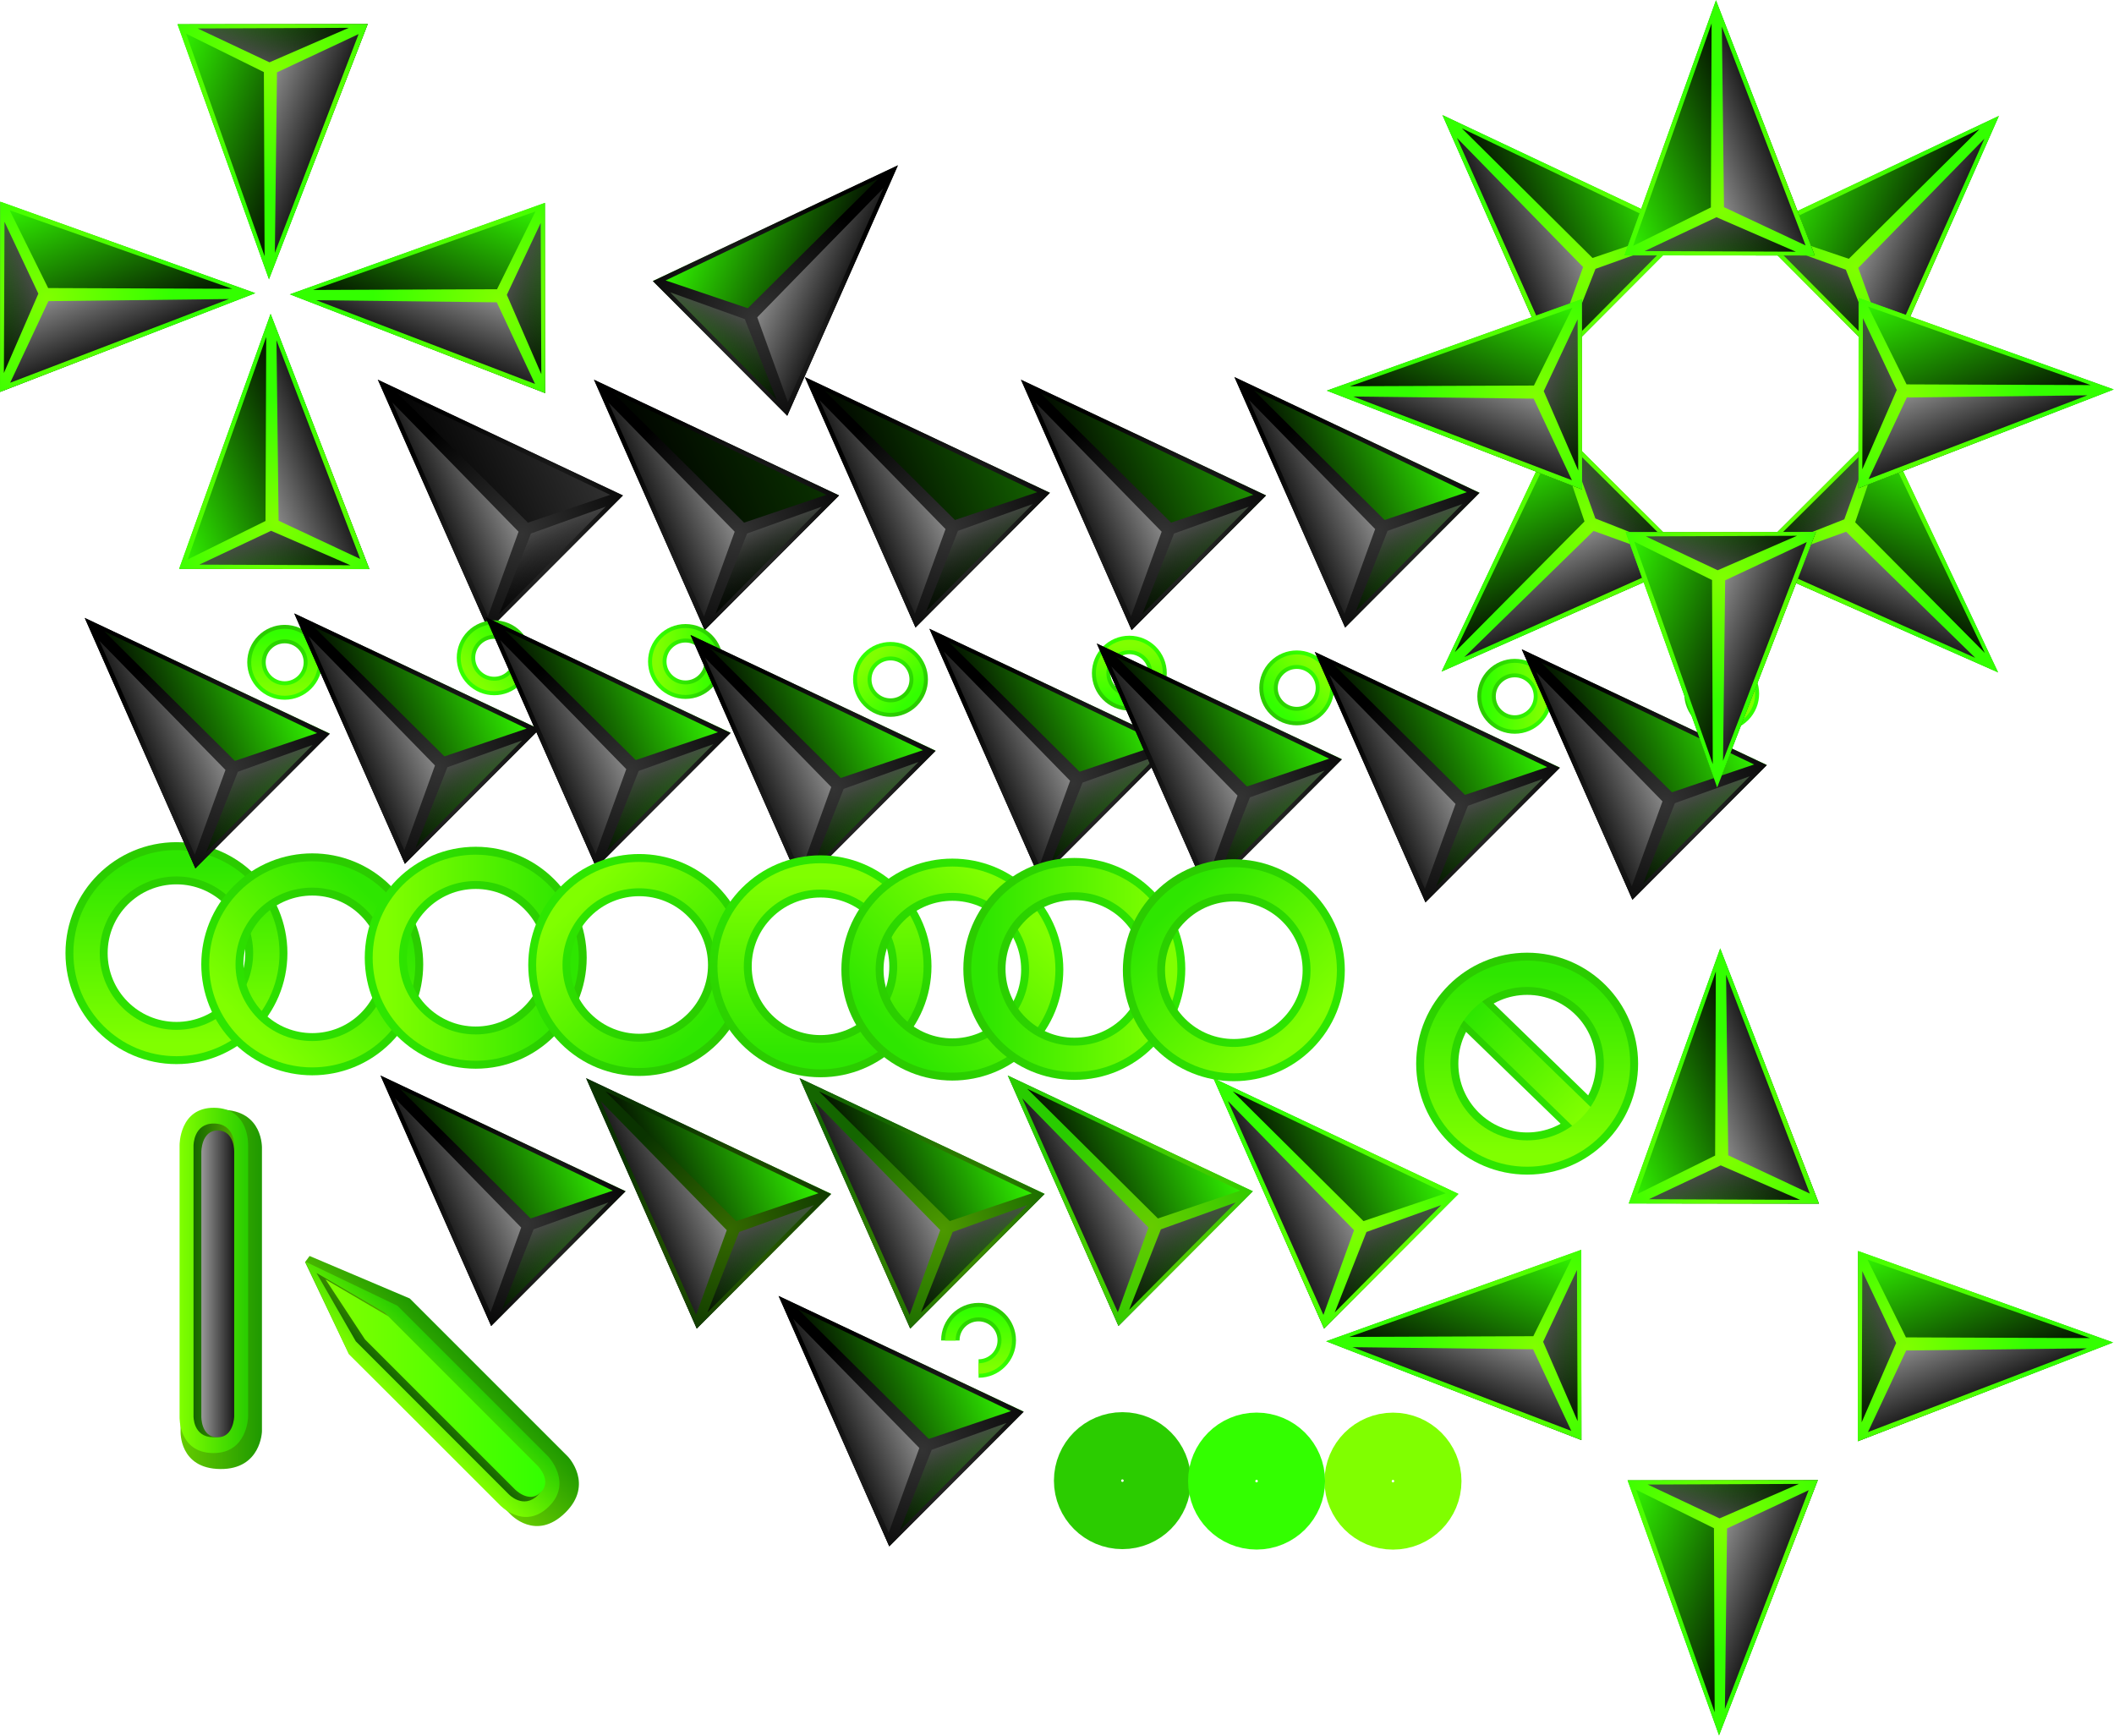 <svg version="1.1" xmlns="http://www.w3.org/2000/svg" xmlns:xlink="http://www.w3.org/1999/xlink" width="802.064" height="658.511" viewBox="0,0,802.064,658.511"><defs><linearGradient x1="22.047" y1="48.065" x2="83.529" y2="20.933" gradientUnits="userSpaceOnUse" id="color-1"><stop offset="0" stop-color="#000000"/><stop offset="1" stop-color="#333333"/></linearGradient><linearGradient x1="29.044" y1="63.921" x2="56.388" y2="51.854" gradientUnits="userSpaceOnUse" id="color-2"><stop offset="0" stop-color="#191919"/><stop offset="1" stop-color="#989898"/></linearGradient><linearGradient x1="62.405" y1="56.292" x2="73.708" y2="81.905" gradientUnits="userSpaceOnUse" id="color-3"><stop offset="0" stop-color="#4c4c4c"/><stop offset="1" stop-color="#000000" stop-opacity="0.098"/></linearGradient><radialGradient cx="55.417" cy="59.125" r="51.747" gradientUnits="userSpaceOnUse" id="color-4"><stop offset="0" stop-color="#333333"/><stop offset="1" stop-color="#000000"/></radialGradient><linearGradient x1="23.047" y1="312.065" x2="84.529" y2="284.933" gradientUnits="userSpaceOnUse" id="color-5"><stop offset="0" stop-color="#000000"/><stop offset="1" stop-color="#33ff00"/></linearGradient><linearGradient x1="30.044" y1="327.921" x2="57.388" y2="315.854" gradientUnits="userSpaceOnUse" id="color-6"><stop offset="0" stop-color="#191919"/><stop offset="1" stop-color="#989898"/></linearGradient><linearGradient x1="63.405" y1="320.292" x2="74.708" y2="345.905" gradientUnits="userSpaceOnUse" id="color-7"><stop offset="0" stop-color="#4c4c4c"/><stop offset="1" stop-color="#000000" stop-opacity="0.098"/></linearGradient><radialGradient cx="56.794" cy="320.93" r="47.547" gradientUnits="userSpaceOnUse" id="color-8"><stop offset="0" stop-color="#333333"/><stop offset="1" stop-color="#000000"/></radialGradient><linearGradient x1="-75.462" y1="183.967" x2="-75.462" y2="252.167" gradientUnits="userSpaceOnUse" id="color-9"><stop offset="0" stop-color="#2bcc00"/><stop offset="1" stop-color="#2ee600"/></linearGradient><linearGradient x1="-75.462" y1="183.967" x2="-75.462" y2="252.167" gradientUnits="userSpaceOnUse" id="color-10"><stop offset="0" stop-color="#2ee600"/><stop offset="1" stop-color="#80ff00"/></linearGradient><linearGradient x1="-34.397" y1="97.018" x2="-34.397" y2="118.418" gradientUnits="userSpaceOnUse" id="color-11"><stop offset="0" stop-color="#2bcc00"/><stop offset="1" stop-color="#33ff00"/></linearGradient><linearGradient x1="-34.397" y1="97.018" x2="-34.397" y2="118.418" gradientUnits="userSpaceOnUse" id="color-12"><stop offset="0" stop-color="#33ff00"/><stop offset="1" stop-color="#80ff00"/></linearGradient><linearGradient x1="-89.226" y1="138.391" x2="-27.745" y2="111.259" gradientUnits="userSpaceOnUse" id="color-13"><stop offset="0" stop-color="#000000"/><stop offset="1" stop-color="#33ff00"/></linearGradient><linearGradient x1="-82.156" y1="154.312" x2="-54.812" y2="142.245" gradientUnits="userSpaceOnUse" id="color-14"><stop offset="0" stop-color="#191919"/><stop offset="1" stop-color="#989898"/></linearGradient><linearGradient x1="-48.795" y1="146.683" x2="-37.492" y2="172.296" gradientUnits="userSpaceOnUse" id="color-15"><stop offset="0" stop-color="#4c4c4c"/><stop offset="1" stop-color="#000000" stop-opacity="0.098"/></linearGradient><radialGradient cx="-55.783" cy="149.516" r="51.747" gradientUnits="userSpaceOnUse" id="color-16"><stop offset="0" stop-color="#333333"/><stop offset="1" stop-color="#000000"/></radialGradient><linearGradient x1="104.047" y1="48.065" x2="165.529" y2="20.933" gradientUnits="userSpaceOnUse" id="color-17"><stop offset="0" stop-color="#000000"/><stop offset="1" stop-color="#0a3300"/></linearGradient><linearGradient x1="111.044" y1="63.921" x2="138.388" y2="51.854" gradientUnits="userSpaceOnUse" id="color-18"><stop offset="0" stop-color="#191919"/><stop offset="1" stop-color="#989898"/></linearGradient><linearGradient x1="144.405" y1="56.292" x2="155.708" y2="81.905" gradientUnits="userSpaceOnUse" id="color-19"><stop offset="0" stop-color="#4c4c4c"/><stop offset="1" stop-color="#000000" stop-opacity="0.098"/></linearGradient><radialGradient cx="137.417" cy="59.125" r="51.747" gradientUnits="userSpaceOnUse" id="color-20"><stop offset="0" stop-color="#333333"/><stop offset="1" stop-color="#000000"/></radialGradient><linearGradient x1="184.047" y1="47.065" x2="245.529" y2="19.933" gradientUnits="userSpaceOnUse" id="color-21"><stop offset="0" stop-color="#000000"/><stop offset="1" stop-color="#146600"/></linearGradient><linearGradient x1="191.044" y1="62.921" x2="218.389" y2="50.854" gradientUnits="userSpaceOnUse" id="color-22"><stop offset="0" stop-color="#191919"/><stop offset="1" stop-color="#989898"/></linearGradient><linearGradient x1="224.405" y1="55.292" x2="235.708" y2="80.905" gradientUnits="userSpaceOnUse" id="color-23"><stop offset="0" stop-color="#4c4c4c"/><stop offset="1" stop-color="#000000" stop-opacity="0.098"/></linearGradient><radialGradient cx="217.417" cy="58.125" r="51.747" gradientUnits="userSpaceOnUse" id="color-24"><stop offset="0" stop-color="#333333"/><stop offset="1" stop-color="#000000"/></radialGradient><linearGradient x1="266.047" y1="48.065" x2="327.529" y2="20.933" gradientUnits="userSpaceOnUse" id="color-25"><stop offset="0" stop-color="#000000"/><stop offset="1" stop-color="#1f9900"/></linearGradient><linearGradient x1="273.044" y1="63.921" x2="300.388" y2="51.854" gradientUnits="userSpaceOnUse" id="color-26"><stop offset="0" stop-color="#191919"/><stop offset="1" stop-color="#989898"/></linearGradient><linearGradient x1="306.405" y1="56.292" x2="317.708" y2="81.905" gradientUnits="userSpaceOnUse" id="color-27"><stop offset="0" stop-color="#4c4c4c"/><stop offset="1" stop-color="#000000" stop-opacity="0.098"/></linearGradient><radialGradient cx="299.417" cy="59.125" r="51.747" gradientUnits="userSpaceOnUse" id="color-28"><stop offset="0" stop-color="#333333"/><stop offset="1" stop-color="#000000"/></radialGradient><linearGradient x1="347.047" y1="47.065" x2="408.529" y2="19.933" gradientUnits="userSpaceOnUse" id="color-29"><stop offset="0" stop-color="#000000"/><stop offset="1" stop-color="#33ff00"/></linearGradient><linearGradient x1="354.044" y1="62.921" x2="381.389" y2="50.854" gradientUnits="userSpaceOnUse" id="color-30"><stop offset="0" stop-color="#191919"/><stop offset="1" stop-color="#989898"/></linearGradient><linearGradient x1="387.405" y1="55.292" x2="398.708" y2="80.905" gradientUnits="userSpaceOnUse" id="color-31"><stop offset="0" stop-color="#4c4c4c"/><stop offset="1" stop-color="#000000" stop-opacity="0.098"/></linearGradient><radialGradient cx="380.417" cy="58.125" r="51.747" gradientUnits="userSpaceOnUse" id="color-32"><stop offset="0" stop-color="#333333"/><stop offset="1" stop-color="#000000"/></radialGradient><linearGradient x1="101.047" y1="313.065" x2="162.529" y2="285.933" gradientUnits="userSpaceOnUse" id="color-33"><stop offset="0" stop-color="#000000"/><stop offset="1" stop-color="#33ff00"/></linearGradient><linearGradient x1="108.044" y1="328.921" x2="135.388" y2="316.854" gradientUnits="userSpaceOnUse" id="color-34"><stop offset="0" stop-color="#191919"/><stop offset="1" stop-color="#989898"/></linearGradient><linearGradient x1="141.405" y1="321.292" x2="152.708" y2="346.905" gradientUnits="userSpaceOnUse" id="color-35"><stop offset="0" stop-color="#4c4c4c"/><stop offset="1" stop-color="#000000" stop-opacity="0.098"/></linearGradient><radialGradient cx="134.392" cy="322.922" r="47.547" gradientUnits="userSpaceOnUse" id="color-36"><stop offset="0" stop-color="#346900"/><stop offset="1" stop-color="#0a3300"/></radialGradient><linearGradient x1="182.047" y1="313.065" x2="243.529" y2="285.933" gradientUnits="userSpaceOnUse" id="color-37"><stop offset="0" stop-color="#000000"/><stop offset="1" stop-color="#33ff00"/></linearGradient><linearGradient x1="189.044" y1="328.921" x2="216.389" y2="316.854" gradientUnits="userSpaceOnUse" id="color-38"><stop offset="0" stop-color="#191919"/><stop offset="1" stop-color="#989898"/></linearGradient><linearGradient x1="222.405" y1="321.292" x2="233.708" y2="346.905" gradientUnits="userSpaceOnUse" id="color-39"><stop offset="0" stop-color="#4c4c4c"/><stop offset="1" stop-color="#000000" stop-opacity="0.098"/></linearGradient><radialGradient cx="215.392" cy="322.922" r="47.547" gradientUnits="userSpaceOnUse" id="color-40"><stop offset="0" stop-color="#4d9900"/><stop offset="1" stop-color="#146600"/></radialGradient><linearGradient x1="261.047" y1="312.065" x2="322.529" y2="284.933" gradientUnits="userSpaceOnUse" id="color-41"><stop offset="0" stop-color="#000000"/><stop offset="1" stop-color="#33ff00"/></linearGradient><linearGradient x1="268.044" y1="327.921" x2="295.388" y2="315.854" gradientUnits="userSpaceOnUse" id="color-42"><stop offset="0" stop-color="#191919"/><stop offset="1" stop-color="#989898"/></linearGradient><linearGradient x1="301.405" y1="320.292" x2="312.708" y2="345.905" gradientUnits="userSpaceOnUse" id="color-43"><stop offset="0" stop-color="#4c4c4c"/><stop offset="1" stop-color="#000000" stop-opacity="0.098"/></linearGradient><radialGradient cx="294.392" cy="321.922" r="47.547" gradientUnits="userSpaceOnUse" id="color-44"><stop offset="0" stop-color="#66cc00"/><stop offset="1" stop-color="#29cc00"/></radialGradient><linearGradient x1="339.047" y1="313.065" x2="400.529" y2="285.933" gradientUnits="userSpaceOnUse" id="color-45"><stop offset="0" stop-color="#000000"/><stop offset="1" stop-color="#33ff00"/></linearGradient><linearGradient x1="346.044" y1="328.921" x2="373.389" y2="316.854" gradientUnits="userSpaceOnUse" id="color-46"><stop offset="0" stop-color="#191919"/><stop offset="1" stop-color="#989898"/></linearGradient><linearGradient x1="379.405" y1="321.292" x2="390.708" y2="346.905" gradientUnits="userSpaceOnUse" id="color-47"><stop offset="0" stop-color="#4c4c4c"/><stop offset="1" stop-color="#000000" stop-opacity="0.098"/></linearGradient><radialGradient cx="372.392" cy="322.922" r="47.547" gradientUnits="userSpaceOnUse" id="color-48"><stop offset="0" stop-color="#80ff00"/><stop offset="1" stop-color="#33ff00"/></radialGradient><linearGradient x1="52.659" y1="98.447" x2="37.527" y2="113.579" gradientUnits="userSpaceOnUse" id="color-49"><stop offset="0" stop-color="#2bcc00"/><stop offset="1" stop-color="#33ff00"/></linearGradient><linearGradient x1="52.659" y1="98.447" x2="37.527" y2="113.579" gradientUnits="userSpaceOnUse" id="color-50"><stop offset="0" stop-color="#33ff00"/><stop offset="1" stop-color="#80ff00"/></linearGradient><linearGradient x1="-9.737" y1="136.686" x2="51.745" y2="109.555" gradientUnits="userSpaceOnUse" id="color-51"><stop offset="0" stop-color="#000000"/><stop offset="1" stop-color="#33ff00"/></linearGradient><linearGradient x1="-2.666" y1="152.607" x2="24.678" y2="140.54" gradientUnits="userSpaceOnUse" id="color-52"><stop offset="0" stop-color="#191919"/><stop offset="1" stop-color="#989898"/></linearGradient><linearGradient x1="30.695" y1="144.978" x2="41.997" y2="170.591" gradientUnits="userSpaceOnUse" id="color-53"><stop offset="0" stop-color="#4c4c4c"/><stop offset="1" stop-color="#000000" stop-opacity="0.098"/></linearGradient><radialGradient cx="23.706" cy="147.811" r="51.747" gradientUnits="userSpaceOnUse" id="color-54"><stop offset="0" stop-color="#333333"/><stop offset="1" stop-color="#000000"/></radialGradient><linearGradient x1="128.372" y1="107.41" x2="106.972" y2="107.41" gradientUnits="userSpaceOnUse" id="color-55"><stop offset="0" stop-color="#2bcc00"/><stop offset="1" stop-color="#33ff00"/></linearGradient><linearGradient x1="128.372" y1="107.41" x2="106.972" y2="107.41" gradientUnits="userSpaceOnUse" id="color-56"><stop offset="0" stop-color="#33ff00"/><stop offset="1" stop-color="#80ff00"/></linearGradient><linearGradient x1="62.842" y1="138.083" x2="124.324" y2="110.952" gradientUnits="userSpaceOnUse" id="color-57"><stop offset="0" stop-color="#000000"/><stop offset="1" stop-color="#33ff00"/></linearGradient><linearGradient x1="69.913" y1="154.004" x2="97.257" y2="141.937" gradientUnits="userSpaceOnUse" id="color-58"><stop offset="0" stop-color="#191919"/><stop offset="1" stop-color="#989898"/></linearGradient><linearGradient x1="103.274" y1="146.375" x2="114.576" y2="171.988" gradientUnits="userSpaceOnUse" id="color-59"><stop offset="0" stop-color="#4c4c4c"/><stop offset="1" stop-color="#000000" stop-opacity="0.098"/></linearGradient><radialGradient cx="96.285" cy="149.208" r="51.747" gradientUnits="userSpaceOnUse" id="color-60"><stop offset="0" stop-color="#333333"/><stop offset="1" stop-color="#000000"/></radialGradient><linearGradient x1="203.02" y1="121.773" x2="187.888" y2="106.641" gradientUnits="userSpaceOnUse" id="color-61"><stop offset="0" stop-color="#2bcc00"/><stop offset="1" stop-color="#33ff00"/></linearGradient><linearGradient x1="203.02" y1="121.773" x2="187.888" y2="106.641" gradientUnits="userSpaceOnUse" id="color-62"><stop offset="0" stop-color="#33ff00"/><stop offset="1" stop-color="#80ff00"/></linearGradient><linearGradient x1="140.624" y1="144.88" x2="202.106" y2="117.749" gradientUnits="userSpaceOnUse" id="color-63"><stop offset="0" stop-color="#000000"/><stop offset="1" stop-color="#33ff00"/></linearGradient><linearGradient x1="147.695" y1="160.801" x2="175.039" y2="148.734" gradientUnits="userSpaceOnUse" id="color-64"><stop offset="0" stop-color="#191919"/><stop offset="1" stop-color="#989898"/></linearGradient><linearGradient x1="181.056" y1="153.172" x2="192.358" y2="178.785" gradientUnits="userSpaceOnUse" id="color-65"><stop offset="0" stop-color="#4c4c4c"/><stop offset="1" stop-color="#000000" stop-opacity="0.098"/></linearGradient><radialGradient cx="174.067" cy="156.005" r="51.747" gradientUnits="userSpaceOnUse" id="color-66"><stop offset="0" stop-color="#333333"/><stop offset="1" stop-color="#000000"/></radialGradient><linearGradient x1="286.075" y1="122.536" x2="286.075" y2="101.136" gradientUnits="userSpaceOnUse" id="color-67"><stop offset="0" stop-color="#2bcc00"/><stop offset="1" stop-color="#33ff00"/></linearGradient><linearGradient x1="286.075" y1="122.536" x2="286.075" y2="101.136" gradientUnits="userSpaceOnUse" id="color-68"><stop offset="0" stop-color="#33ff00"/><stop offset="1" stop-color="#80ff00"/></linearGradient><linearGradient x1="231.246" y1="142.509" x2="292.727" y2="115.377" gradientUnits="userSpaceOnUse" id="color-69"><stop offset="0" stop-color="#000000"/><stop offset="1" stop-color="#33ff00"/></linearGradient><linearGradient x1="238.316" y1="158.43" x2="265.66" y2="146.363" gradientUnits="userSpaceOnUse" id="color-70"><stop offset="0" stop-color="#191919"/><stop offset="1" stop-color="#989898"/></linearGradient><linearGradient x1="271.677" y1="150.801" x2="282.98" y2="176.414" gradientUnits="userSpaceOnUse" id="color-71"><stop offset="0" stop-color="#4c4c4c"/><stop offset="1" stop-color="#000000" stop-opacity="0.098"/></linearGradient><radialGradient cx="264.689" cy="153.634" r="51.747" gradientUnits="userSpaceOnUse" id="color-72"><stop offset="0" stop-color="#333333"/><stop offset="1" stop-color="#000000"/></radialGradient><linearGradient x1="342.02" y1="124.997" x2="357.152" y2="109.865" gradientUnits="userSpaceOnUse" id="color-73"><stop offset="0" stop-color="#2bcc00"/><stop offset="1" stop-color="#33ff00"/></linearGradient><linearGradient x1="342.02" y1="124.997" x2="357.152" y2="109.865" gradientUnits="userSpaceOnUse" id="color-74"><stop offset="0" stop-color="#33ff00"/><stop offset="1" stop-color="#80ff00"/></linearGradient><linearGradient x1="294.756" y1="148.104" x2="356.238" y2="120.973" gradientUnits="userSpaceOnUse" id="color-75"><stop offset="0" stop-color="#000000"/><stop offset="1" stop-color="#33ff00"/></linearGradient><linearGradient x1="301.827" y1="164.025" x2="329.171" y2="151.958" gradientUnits="userSpaceOnUse" id="color-76"><stop offset="0" stop-color="#191919"/><stop offset="1" stop-color="#989898"/></linearGradient><linearGradient x1="335.187" y1="156.396" x2="346.49" y2="182.009" gradientUnits="userSpaceOnUse" id="color-77"><stop offset="0" stop-color="#4c4c4c"/><stop offset="1" stop-color="#000000" stop-opacity="0.098"/></linearGradient><radialGradient cx="328.199" cy="159.229" r="51.747" gradientUnits="userSpaceOnUse" id="color-78"><stop offset="0" stop-color="#333333"/><stop offset="1" stop-color="#000000"/></radialGradient><linearGradient x1="421.602" y1="120.622" x2="443.002" y2="120.622" gradientUnits="userSpaceOnUse" id="color-79"><stop offset="0" stop-color="#2bcc00"/><stop offset="1" stop-color="#33ff00"/></linearGradient><linearGradient x1="421.602" y1="120.622" x2="443.002" y2="120.622" gradientUnits="userSpaceOnUse" id="color-80"><stop offset="0" stop-color="#33ff00"/><stop offset="1" stop-color="#80ff00"/></linearGradient><linearGradient x1="377.473" y1="151.296" x2="438.954" y2="124.164" gradientUnits="userSpaceOnUse" id="color-81"><stop offset="0" stop-color="#000000"/><stop offset="1" stop-color="#33ff00"/></linearGradient><linearGradient x1="384.544" y1="167.216" x2="411.888" y2="155.149" gradientUnits="userSpaceOnUse" id="color-82"><stop offset="0" stop-color="#191919"/><stop offset="1" stop-color="#989898"/></linearGradient><linearGradient x1="417.904" y1="159.588" x2="429.207" y2="185.2" gradientUnits="userSpaceOnUse" id="color-83"><stop offset="0" stop-color="#4c4c4c"/><stop offset="1" stop-color="#000000" stop-opacity="0.098"/></linearGradient><radialGradient cx="410.916" cy="162.42" r="51.747" gradientUnits="userSpaceOnUse" id="color-84"><stop offset="0" stop-color="#333333"/><stop offset="1" stop-color="#000000"/></radialGradient><linearGradient x1="503.255" y1="112.064" x2="518.387" y2="127.196" gradientUnits="userSpaceOnUse" id="color-85"><stop offset="0" stop-color="#2bcc00"/><stop offset="1" stop-color="#33ff00"/></linearGradient><linearGradient x1="503.255" y1="112.064" x2="518.387" y2="127.196" gradientUnits="userSpaceOnUse" id="color-86"><stop offset="0" stop-color="#33ff00"/><stop offset="1" stop-color="#80ff00"/></linearGradient><linearGradient x1="455.991" y1="150.303" x2="517.473" y2="123.171" gradientUnits="userSpaceOnUse" id="color-87"><stop offset="0" stop-color="#000000"/><stop offset="1" stop-color="#33ff00"/></linearGradient><linearGradient x1="463.062" y1="166.224" x2="490.406" y2="154.157" gradientUnits="userSpaceOnUse" id="color-88"><stop offset="0" stop-color="#191919"/><stop offset="1" stop-color="#989898"/></linearGradient><linearGradient x1="496.423" y1="158.595" x2="507.726" y2="184.208" gradientUnits="userSpaceOnUse" id="color-89"><stop offset="0" stop-color="#4c4c4c"/><stop offset="1" stop-color="#000000" stop-opacity="0.098"/></linearGradient><radialGradient cx="489.434" cy="161.428" r="51.747" gradientUnits="userSpaceOnUse" id="color-90"><stop offset="0" stop-color="#333333"/><stop offset="1" stop-color="#000000"/></radialGradient><linearGradient x1="0.173" y1="198.204" x2="-48.051" y2="246.429" gradientUnits="userSpaceOnUse" id="color-91"><stop offset="0" stop-color="#2bcc00"/><stop offset="1" stop-color="#2ee600"/></linearGradient><linearGradient x1="0.173" y1="198.204" x2="-48.051" y2="246.429" gradientUnits="userSpaceOnUse" id="color-92"><stop offset="0" stop-color="#2ee600"/><stop offset="1" stop-color="#80ff00"/></linearGradient><linearGradient x1="72.189" y1="219.813" x2="3.989" y2="219.813" gradientUnits="userSpaceOnUse" id="color-93"><stop offset="0" stop-color="#2bcc00"/><stop offset="1" stop-color="#2ee600"/></linearGradient><linearGradient x1="72.189" y1="219.813" x2="3.989" y2="219.813" gradientUnits="userSpaceOnUse" id="color-94"><stop offset="0" stop-color="#2ee600"/><stop offset="1" stop-color="#80ff00"/></linearGradient><linearGradient x1="124.23" y1="246.674" x2="76.006" y2="198.45" gradientUnits="userSpaceOnUse" id="color-95"><stop offset="0" stop-color="#2bcc00"/><stop offset="1" stop-color="#2ee600"/></linearGradient><linearGradient x1="124.23" y1="246.674" x2="76.006" y2="198.45" gradientUnits="userSpaceOnUse" id="color-96"><stop offset="0" stop-color="#2ee600"/><stop offset="1" stop-color="#80ff00"/></linearGradient><linearGradient x1="168.9" y1="257.16" x2="168.9" y2="188.96" gradientUnits="userSpaceOnUse" id="color-97"><stop offset="0" stop-color="#2bcc00"/><stop offset="1" stop-color="#2ee600"/></linearGradient><linearGradient x1="168.9" y1="257.16" x2="168.9" y2="188.96" gradientUnits="userSpaceOnUse" id="color-98"><stop offset="0" stop-color="#2ee600"/><stop offset="1" stop-color="#80ff00"/></linearGradient><linearGradient x1="194.81" y1="248.42" x2="243.035" y2="200.195" gradientUnits="userSpaceOnUse" id="color-99"><stop offset="0" stop-color="#2bcc00"/><stop offset="1" stop-color="#2ee600"/></linearGradient><linearGradient x1="194.81" y1="248.42" x2="243.035" y2="200.195" gradientUnits="userSpaceOnUse" id="color-100"><stop offset="0" stop-color="#2ee600"/><stop offset="1" stop-color="#80ff00"/></linearGradient><linearGradient x1="231.093" y1="224.055" x2="299.293" y2="224.055" gradientUnits="userSpaceOnUse" id="color-101"><stop offset="0" stop-color="#2bcc00"/><stop offset="1" stop-color="#2ee600"/></linearGradient><linearGradient x1="231.093" y1="224.055" x2="299.293" y2="224.055" gradientUnits="userSpaceOnUse" id="color-102"><stop offset="0" stop-color="#2ee600"/><stop offset="1" stop-color="#80ff00"/></linearGradient><linearGradient x1="301.608" y1="200.441" x2="349.833" y2="248.665" gradientUnits="userSpaceOnUse" id="color-103"><stop offset="0" stop-color="#2bcc00"/><stop offset="1" stop-color="#2ee600"/></linearGradient><linearGradient x1="301.608" y1="200.441" x2="349.833" y2="248.665" gradientUnits="userSpaceOnUse" id="color-104"><stop offset="0" stop-color="#2ee600"/><stop offset="1" stop-color="#80ff00"/></linearGradient><linearGradient x1="437" y1="225.9" x2="437" y2="294.1" gradientUnits="userSpaceOnUse" id="color-105"><stop offset="0" stop-color="#2bcc00"/><stop offset="1" stop-color="#2ee600"/></linearGradient><linearGradient x1="416.791" y1="239.791" x2="457.209" y2="280.209" gradientUnits="userSpaceOnUse" id="color-106"><stop offset="0" stop-color="#2bcc00"/><stop offset="1" stop-color="#2ee600"/></linearGradient><linearGradient x1="416.791" y1="239.791" x2="457.209" y2="280.209" gradientUnits="userSpaceOnUse" id="color-107"><stop offset="0" stop-color="#2ee600"/><stop offset="1" stop-color="#80ff00"/></linearGradient><linearGradient x1="437" y1="225.9" x2="437" y2="294.1" gradientUnits="userSpaceOnUse" id="color-108"><stop offset="0" stop-color="#2ee600"/><stop offset="1" stop-color="#80ff00"/></linearGradient><linearGradient x1="409.268" y1="384.05" x2="433.557" y2="321.391" gradientUnits="userSpaceOnUse" id="color-109"><stop offset="0" stop-color="#000000"/><stop offset="1" stop-color="#33ff00"/></linearGradient><linearGradient x1="425.427" y1="390.314" x2="436.23" y2="362.446" gradientUnits="userSpaceOnUse" id="color-110"><stop offset="0" stop-color="#191919"/><stop offset="1" stop-color="#989898"/></linearGradient><linearGradient x1="443.623" y1="361.33" x2="469.726" y2="371.448" gradientUnits="userSpaceOnUse" id="color-111"><stop offset="0" stop-color="#4c4c4c"/><stop offset="1" stop-color="#000000" stop-opacity="0.098"/></linearGradient><radialGradient cx="439.817" cy="367.442" r="47.547" gradientUnits="userSpaceOnUse" id="color-112"><stop offset="0" stop-color="#80ff00"/><stop offset="1" stop-color="#33ff00"/></radialGradient><linearGradient x1="610.798" y1="384.496" x2="586.51" y2="321.837" gradientUnits="userSpaceOnUse" id="color-113"><stop offset="0" stop-color="#000000"/><stop offset="1" stop-color="#33ff00"/></linearGradient><linearGradient x1="594.639" y1="390.76" x2="583.836" y2="362.892" gradientUnits="userSpaceOnUse" id="color-114"><stop offset="0" stop-color="#191919"/><stop offset="1" stop-color="#989898"/></linearGradient><linearGradient x1="576.444" y1="361.776" x2="550.341" y2="371.895" gradientUnits="userSpaceOnUse" id="color-115"><stop offset="0" stop-color="#4c4c4c"/><stop offset="1" stop-color="#000000" stop-opacity="0.098"/></linearGradient><radialGradient cx="580.25" cy="367.888" r="47.547" gradientUnits="userSpaceOnUse" id="color-116"><stop offset="0" stop-color="#80ff00"/><stop offset="1" stop-color="#33ff00"/></radialGradient><linearGradient x1="528.521" y1="466.327" x2="465.862" y2="442.038" gradientUnits="userSpaceOnUse" id="color-117"><stop offset="0" stop-color="#000000"/><stop offset="1" stop-color="#33ff00"/></linearGradient><linearGradient x1="534.785" y1="450.167" x2="506.918" y2="439.365" gradientUnits="userSpaceOnUse" id="color-118"><stop offset="0" stop-color="#191919"/><stop offset="1" stop-color="#989898"/></linearGradient><linearGradient x1="505.801" y1="431.972" x2="515.92" y2="405.869" gradientUnits="userSpaceOnUse" id="color-119"><stop offset="0" stop-color="#4c4c4c"/><stop offset="1" stop-color="#000000" stop-opacity="0.098"/></linearGradient><radialGradient cx="511.913" cy="435.778" r="47.547" gradientUnits="userSpaceOnUse" id="color-120"><stop offset="0" stop-color="#80ff00"/><stop offset="1" stop-color="#33ff00"/></radialGradient><linearGradient x1="528.968" y1="264.796" x2="466.309" y2="289.085" gradientUnits="userSpaceOnUse" id="color-121"><stop offset="0" stop-color="#000000"/><stop offset="1" stop-color="#33ff00"/></linearGradient><linearGradient x1="535.232" y1="280.956" x2="507.364" y2="291.758" gradientUnits="userSpaceOnUse" id="color-122"><stop offset="0" stop-color="#191919"/><stop offset="1" stop-color="#989898"/></linearGradient><linearGradient x1="506.248" y1="299.151" x2="516.366" y2="325.254" gradientUnits="userSpaceOnUse" id="color-123"><stop offset="0" stop-color="#4c4c4c"/><stop offset="1" stop-color="#000000" stop-opacity="0.098"/></linearGradient><radialGradient cx="512.359" cy="295.345" r="47.547" gradientUnits="userSpaceOnUse" id="color-124"><stop offset="0" stop-color="#80ff00"/><stop offset="1" stop-color="#33ff00"/></radialGradient><linearGradient x1="-73.899" y1="345.645" x2="-43.017" y2="345.645" gradientUnits="userSpaceOnUse" id="color-125"><stop offset="0" stop-color="#66cc00"/><stop offset="1" stop-color="#1f9900"/></linearGradient><linearGradient x1="-74.274" y1="342.241" x2="-48.268" y2="342.241" gradientUnits="userSpaceOnUse" id="color-126"><stop offset="0" stop-color="#80ff00"/><stop offset="1" stop-color="#29cc00"/></linearGradient><linearGradient x1="-68.985" y1="342.241" x2="-53.557" y2="342.241" gradientUnits="userSpaceOnUse" id="color-127"><stop offset="0" stop-color="#146600"/><stop offset="1" stop-color="#53a600"/></linearGradient><linearGradient x1="-66.019" y1="343.554" x2="-53.557" y2="343.554" gradientUnits="userSpaceOnUse" id="color-128"><stop offset="0" stop-color="#989898"/><stop offset="1" stop-color="#191919"/></linearGradient><linearGradient x1="13.177" y1="392.875" x2="35.013" y2="371.039" gradientUnits="userSpaceOnUse" id="color-129"><stop offset="0" stop-color="#66cc00"/><stop offset="1" stop-color="#1f9900"/></linearGradient><linearGradient x1="10.504" y1="390.734" x2="28.893" y2="372.345" gradientUnits="userSpaceOnUse" id="color-130"><stop offset="0" stop-color="#80ff00"/><stop offset="1" stop-color="#29cc00"/></linearGradient><linearGradient x1="14.244" y1="386.994" x2="25.153" y2="376.085" gradientUnits="userSpaceOnUse" id="color-131"><stop offset="0" stop-color="#146600"/><stop offset="1" stop-color="#53a600"/></linearGradient><linearGradient x1="-18.896" y1="383.101" x2="64.469" y2="383.101" gradientUnits="userSpaceOnUse" id="color-132"><stop offset="0" stop-color="#80ff00"/><stop offset="1" stop-color="#33ff00"/></linearGradient><linearGradient x1="425.945" y1="-52.353" x2="487.427" y2="-79.485" gradientUnits="userSpaceOnUse" id="color-133"><stop offset="0" stop-color="#000000"/><stop offset="1" stop-color="#33ff00"/></linearGradient><linearGradient x1="432.942" y1="-36.497" x2="460.287" y2="-48.564" gradientUnits="userSpaceOnUse" id="color-134"><stop offset="0" stop-color="#191919"/><stop offset="1" stop-color="#989898"/></linearGradient><linearGradient x1="466.303" y1="-44.126" x2="477.606" y2="-18.513" gradientUnits="userSpaceOnUse" id="color-135"><stop offset="0" stop-color="#4c4c4c"/><stop offset="1" stop-color="#000000" stop-opacity="0.098"/></linearGradient><radialGradient cx="459.29" cy="-42.495" r="47.547" gradientUnits="userSpaceOnUse" id="color-136"><stop offset="0" stop-color="#80ff00"/><stop offset="1" stop-color="#33ff00"/></radialGradient><linearGradient x1="568.133" y1="90.466" x2="595.265" y2="28.985" gradientUnits="userSpaceOnUse" id="color-137"><stop offset="0" stop-color="#000000"/><stop offset="1" stop-color="#33ff00"/></linearGradient><linearGradient x1="552.278" y1="83.469" x2="564.345" y2="56.125" gradientUnits="userSpaceOnUse" id="color-138"><stop offset="0" stop-color="#191919"/><stop offset="1" stop-color="#989898"/></linearGradient><linearGradient x1="559.906" y1="50.108" x2="534.294" y2="38.806" gradientUnits="userSpaceOnUse" id="color-139"><stop offset="0" stop-color="#4c4c4c"/><stop offset="1" stop-color="#000000" stop-opacity="0.098"/></linearGradient><radialGradient cx="558.276" cy="57.121" r="47.547" gradientUnits="userSpaceOnUse" id="color-140"><stop offset="0" stop-color="#80ff00"/><stop offset="1" stop-color="#33ff00"/></radialGradient><linearGradient x1="452.092" y1="90.151" x2="424.96" y2="28.669" gradientUnits="userSpaceOnUse" id="color-141"><stop offset="0" stop-color="#000000"/><stop offset="1" stop-color="#33ff00"/></linearGradient><linearGradient x1="467.947" y1="83.154" x2="455.881" y2="55.81" gradientUnits="userSpaceOnUse" id="color-142"><stop offset="0" stop-color="#191919"/><stop offset="1" stop-color="#989898"/></linearGradient><linearGradient x1="460.319" y1="49.793" x2="485.931" y2="38.49" gradientUnits="userSpaceOnUse" id="color-143"><stop offset="0" stop-color="#4c4c4c"/><stop offset="1" stop-color="#000000" stop-opacity="0.098"/></linearGradient><radialGradient cx="461.949" cy="56.806" r="47.547" gradientUnits="userSpaceOnUse" id="color-144"><stop offset="0" stop-color="#80ff00"/><stop offset="1" stop-color="#33ff00"/></radialGradient><linearGradient x1="594.911" y1="-52.037" x2="533.429" y2="-79.169" gradientUnits="userSpaceOnUse" id="color-145"><stop offset="0" stop-color="#000000"/><stop offset="1" stop-color="#33ff00"/></linearGradient><linearGradient x1="587.914" y1="-36.181" x2="560.57" y2="-48.248" gradientUnits="userSpaceOnUse" id="color-146"><stop offset="0" stop-color="#191919"/><stop offset="1" stop-color="#989898"/></linearGradient><linearGradient x1="554.553" y1="-43.81" x2="543.25" y2="-18.198" gradientUnits="userSpaceOnUse" id="color-147"><stop offset="0" stop-color="#4c4c4c"/><stop offset="1" stop-color="#000000" stop-opacity="0.098"/></linearGradient><radialGradient cx="561.566" cy="-42.18" r="47.547" gradientUnits="userSpaceOnUse" id="color-148"><stop offset="0" stop-color="#80ff00"/><stop offset="1" stop-color="#33ff00"/></radialGradient><linearGradient x1="527.36" y1="-94.939" x2="464.701" y2="-70.651" gradientUnits="userSpaceOnUse" id="color-149"><stop offset="0" stop-color="#000000"/><stop offset="1" stop-color="#33ff00"/></linearGradient><linearGradient x1="533.624" y1="-78.78" x2="505.756" y2="-67.977" gradientUnits="userSpaceOnUse" id="color-150"><stop offset="0" stop-color="#191919"/><stop offset="1" stop-color="#989898"/></linearGradient><linearGradient x1="504.64" y1="-60.585" x2="514.759" y2="-34.482" gradientUnits="userSpaceOnUse" id="color-151"><stop offset="0" stop-color="#4c4c4c"/><stop offset="1" stop-color="#000000" stop-opacity="0.098"/></linearGradient><radialGradient cx="510.752" cy="-64.391" r="47.547" gradientUnits="userSpaceOnUse" id="color-152"><stop offset="0" stop-color="#80ff00"/><stop offset="1" stop-color="#33ff00"/></radialGradient><linearGradient x1="527.807" y1="106.591" x2="465.148" y2="82.302" gradientUnits="userSpaceOnUse" id="color-153"><stop offset="0" stop-color="#000000"/><stop offset="1" stop-color="#33ff00"/></linearGradient><linearGradient x1="534.071" y1="90.432" x2="506.203" y2="79.629" gradientUnits="userSpaceOnUse" id="color-154"><stop offset="0" stop-color="#191919"/><stop offset="1" stop-color="#989898"/></linearGradient><linearGradient x1="505.087" y1="72.236" x2="515.205" y2="46.133" gradientUnits="userSpaceOnUse" id="color-155"><stop offset="0" stop-color="#4c4c4c"/><stop offset="1" stop-color="#000000" stop-opacity="0.098"/></linearGradient><radialGradient cx="511.198" cy="76.042" r="47.547" gradientUnits="userSpaceOnUse" id="color-156"><stop offset="0" stop-color="#80ff00"/><stop offset="1" stop-color="#33ff00"/></radialGradient><linearGradient x1="611.036" y1="22.916" x2="586.747" y2="-39.743" gradientUnits="userSpaceOnUse" id="color-157"><stop offset="0" stop-color="#000000"/><stop offset="1" stop-color="#33ff00"/></linearGradient><linearGradient x1="594.876" y1="29.18" x2="584.074" y2="1.312" gradientUnits="userSpaceOnUse" id="color-158"><stop offset="0" stop-color="#191919"/><stop offset="1" stop-color="#989898"/></linearGradient><linearGradient x1="576.681" y1="0.196" x2="550.578" y2="10.314" gradientUnits="userSpaceOnUse" id="color-159"><stop offset="0" stop-color="#4c4c4c"/><stop offset="1" stop-color="#000000" stop-opacity="0.098"/></linearGradient><radialGradient cx="580.487" cy="6.307" r="47.547" gradientUnits="userSpaceOnUse" id="color-160"><stop offset="0" stop-color="#80ff00"/><stop offset="1" stop-color="#33ff00"/></radialGradient><linearGradient x1="409.505" y1="23.362" x2="433.794" y2="-39.297" gradientUnits="userSpaceOnUse" id="color-161"><stop offset="0" stop-color="#000000"/><stop offset="1" stop-color="#33ff00"/></linearGradient><linearGradient x1="425.664" y1="29.626" x2="436.467" y2="1.758" gradientUnits="userSpaceOnUse" id="color-162"><stop offset="0" stop-color="#191919"/><stop offset="1" stop-color="#989898"/></linearGradient><linearGradient x1="443.86" y1="0.642" x2="469.963" y2="10.761" gradientUnits="userSpaceOnUse" id="color-163"><stop offset="0" stop-color="#4c4c4c"/><stop offset="1" stop-color="#000000" stop-opacity="0.098"/></linearGradient><radialGradient cx="440.054" cy="6.754" r="47.547" gradientUnits="userSpaceOnUse" id="color-164"><stop offset="0" stop-color="#80ff00"/><stop offset="1" stop-color="#33ff00"/></radialGradient><linearGradient x1="-94.059" y1="-13.626" x2="-118.348" y2="-76.285" gradientUnits="userSpaceOnUse" id="color-165"><stop offset="0" stop-color="#000000"/><stop offset="1" stop-color="#33ff00"/></linearGradient><linearGradient x1="-110.219" y1="-7.362" x2="-121.021" y2="-35.23" gradientUnits="userSpaceOnUse" id="color-166"><stop offset="0" stop-color="#191919"/><stop offset="1" stop-color="#989898"/></linearGradient><linearGradient x1="-128.414" y1="-36.346" x2="-154.517" y2="-26.227" gradientUnits="userSpaceOnUse" id="color-167"><stop offset="0" stop-color="#4c4c4c"/><stop offset="1" stop-color="#000000" stop-opacity="0.098"/></linearGradient><radialGradient cx="-124.608" cy="-30.234" r="47.547" gradientUnits="userSpaceOnUse" id="color-168"><stop offset="0" stop-color="#80ff00"/><stop offset="1" stop-color="#33ff00"/></radialGradient><linearGradient x1="16.096" y1="-13.18" x2="40.385" y2="-75.839" gradientUnits="userSpaceOnUse" id="color-169"><stop offset="0" stop-color="#000000"/><stop offset="1" stop-color="#33ff00"/></linearGradient><linearGradient x1="32.255" y1="-6.916" x2="43.058" y2="-34.784" gradientUnits="userSpaceOnUse" id="color-170"><stop offset="0" stop-color="#191919"/><stop offset="1" stop-color="#989898"/></linearGradient><linearGradient x1="50.45" y1="-35.9" x2="76.553" y2="-25.781" gradientUnits="userSpaceOnUse" id="color-171"><stop offset="0" stop-color="#4c4c4c"/><stop offset="1" stop-color="#000000" stop-opacity="0.098"/></linearGradient><radialGradient cx="46.644" cy="-29.788" r="47.547" gradientUnits="userSpaceOnUse" id="color-172"><stop offset="0" stop-color="#80ff00"/><stop offset="1" stop-color="#33ff00"/></radialGradient><linearGradient x1="-21.026" y1="24.027" x2="-83.685" y2="48.316" gradientUnits="userSpaceOnUse" id="color-173"><stop offset="0" stop-color="#000000"/><stop offset="1" stop-color="#33ff00"/></linearGradient><linearGradient x1="-14.762" y1="40.187" x2="-42.629" y2="50.989" gradientUnits="userSpaceOnUse" id="color-174"><stop offset="0" stop-color="#191919"/><stop offset="1" stop-color="#989898"/></linearGradient><linearGradient x1="-43.746" y1="58.382" x2="-33.627" y2="84.485" gradientUnits="userSpaceOnUse" id="color-175"><stop offset="0" stop-color="#4c4c4c"/><stop offset="1" stop-color="#000000" stop-opacity="0.098"/></linearGradient><radialGradient cx="-37.634" cy="54.576" r="47.547" gradientUnits="userSpaceOnUse" id="color-176"><stop offset="0" stop-color="#80ff00"/><stop offset="1" stop-color="#33ff00"/></radialGradient><linearGradient x1="-21.644" y1="-86.127" x2="-84.302" y2="-110.416" gradientUnits="userSpaceOnUse" id="color-177"><stop offset="0" stop-color="#000000"/><stop offset="1" stop-color="#33ff00"/></linearGradient><linearGradient x1="-15.38" y1="-102.287" x2="-43.247" y2="-113.089" gradientUnits="userSpaceOnUse" id="color-178"><stop offset="0" stop-color="#191919"/><stop offset="1" stop-color="#989898"/></linearGradient><linearGradient x1="-44.364" y1="-120.482" x2="-34.245" y2="-146.585" gradientUnits="userSpaceOnUse" id="color-179"><stop offset="0" stop-color="#4c4c4c"/><stop offset="1" stop-color="#000000" stop-opacity="0.098"/></linearGradient><radialGradient cx="-38.252" cy="-116.676" r="47.547" gradientUnits="userSpaceOnUse" id="color-180"><stop offset="0" stop-color="#80ff00"/><stop offset="1" stop-color="#33ff00"/></radialGradient><linearGradient x1="177.182" y1="-33.281" x2="115.701" y2="-60.412" gradientUnits="userSpaceOnUse" id="color-181"><stop offset="0" stop-color="#000000"/><stop offset="1" stop-color="#33ff00"/></linearGradient><linearGradient x1="170.185" y1="-17.425" x2="142.841" y2="-29.492" gradientUnits="userSpaceOnUse" id="color-182"><stop offset="0" stop-color="#191919"/><stop offset="1" stop-color="#989898"/></linearGradient><linearGradient x1="136.824" y1="-25.054" x2="125.522" y2="0.559" gradientUnits="userSpaceOnUse" id="color-183"><stop offset="0" stop-color="#4c4c4c"/><stop offset="1" stop-color="#000000" stop-opacity="0.098"/></linearGradient><radialGradient cx="143.813" cy="-22.221" r="51.747" gradientUnits="userSpaceOnUse" id="color-184"><stop offset="0" stop-color="#333333"/><stop offset="1" stop-color="#000000"/></radialGradient><linearGradient x1="228.861" y1="354.27" x2="228.861" y2="375.67" gradientUnits="userSpaceOnUse" id="color-185"><stop offset="0" stop-color="#2bcc00"/><stop offset="1" stop-color="#33ff00"/></linearGradient><linearGradient x1="228.861" y1="354.27" x2="228.861" y2="375.67" gradientUnits="userSpaceOnUse" id="color-186"><stop offset="0" stop-color="#33ff00"/><stop offset="1" stop-color="#80ff00"/></linearGradient><linearGradient x1="174.032" y1="395.643" x2="235.513" y2="368.511" gradientUnits="userSpaceOnUse" id="color-187"><stop offset="0" stop-color="#000000"/><stop offset="1" stop-color="#33ff00"/></linearGradient><linearGradient x1="181.103" y1="411.564" x2="208.447" y2="399.497" gradientUnits="userSpaceOnUse" id="color-188"><stop offset="0" stop-color="#191919"/><stop offset="1" stop-color="#989898"/></linearGradient><linearGradient x1="214.463" y1="403.935" x2="225.766" y2="429.548" gradientUnits="userSpaceOnUse" id="color-189"><stop offset="0" stop-color="#4c4c4c"/><stop offset="1" stop-color="#000000" stop-opacity="0.098"/></linearGradient><radialGradient cx="207.475" cy="406.768" r="51.747" gradientUnits="userSpaceOnUse" id="color-190"><stop offset="0" stop-color="#333333"/><stop offset="1" stop-color="#000000"/></radialGradient></defs><g transform="translate(142.406,143.562)"><g data-paper-data="{&quot;isPaintingLayer&quot;:true}" fill-rule="nonzero" stroke-linejoin="miter" stroke-miterlimit="10" stroke-dasharray="" stroke-dashoffset="0" style="mix-blend-mode: normal"><g stroke="none" stroke-width="0"><path d="M42.967,95.47l-41.84,-94.811l92.754,43.734z" data-paper-data="{&quot;index&quot;:null}" fill="url(#color-1)" stroke-linecap="butt"/><path d="M42.967,95.47l-41.786,-94.689l55.469,56.824z" data-paper-data="{&quot;index&quot;:null}" fill="url(#color-2)" stroke-linecap="butt"/><path d="M42.967,95.47l13.701,-37.965l37.213,-13.112z" data-paper-data="{&quot;index&quot;:null}" fill="url(#color-3)" stroke-linecap="butt"/><path d="M0.897,0.453l93.068,43.969l-51.027,51.125zM42.701,90.333l11.632,-32.161l-47.87,-49.007zM87.393,48.677l-28.354,10.186l-12.038,30.537zM8.335,5.541l49.578,49.191l31.189,-10.55z" data-paper-data="{&quot;index&quot;:null}" fill="url(#color-4)" stroke-linecap="round"/></g><g stroke="none" stroke-width="0"><path d="M43.967,359.47l-41.84,-94.811l92.754,43.734z" data-paper-data="{&quot;index&quot;:null}" fill="url(#color-5)" stroke-linecap="butt"/><path d="M43.967,359.47l-41.786,-94.689l55.469,56.824z" data-paper-data="{&quot;index&quot;:null}" fill="url(#color-6)" stroke-linecap="butt"/><path d="M43.967,359.47l13.701,-37.965l37.213,-13.112z" data-paper-data="{&quot;index&quot;:null}" fill="url(#color-7)" stroke-linecap="butt"/><path d="M1.897,264.453l93.068,43.969l-51.027,51.125zM43.701,354.333l11.632,-32.161l-47.87,-49.007zM88.393,312.677l-28.354,10.186l-12.038,30.537zM9.335,269.541l49.578,49.191l31.189,-10.55z" data-paper-data="{&quot;index&quot;:null}" fill="url(#color-8)" stroke-linecap="round"/></g><g fill="none" stroke-linecap="butt"><path d="M-109.562,218.067c0,-18.833 15.267,-34.1 34.1,-34.1c18.833,0 34.1,15.267 34.1,34.1c0,18.833 -15.267,34.1 -34.1,34.1c-18.833,0 -34.1,-15.267 -34.1,-34.1z" stroke="url(#color-9)" stroke-width="16"/><path d="M-109.562,218.067c0,-18.833 15.267,-34.1 34.1,-34.1c18.833,0 34.1,15.267 34.1,34.1c0,18.833 -15.267,34.1 -34.1,34.1c-18.833,0 -34.1,-15.267 -34.1,-34.1z" stroke="url(#color-10)" stroke-width="10"/></g><g><path d="M-45.097,107.718c0,-5.909 4.791,-10.7 10.7,-10.7c5.909,0 10.7,4.791 10.7,10.7c0,5.909 -4.791,10.7 -10.7,10.7c-5.909,0 -10.7,-4.791 -10.7,-10.7z" fill="none" stroke="url(#color-11)" stroke-width="7" stroke-linecap="butt"/><path d="M-45.097,107.718c0,-5.909 4.791,-10.7 10.7,-10.7c5.909,0 10.7,4.791 10.7,10.7c0,5.909 -4.791,10.7 -10.7,10.7c-5.909,0 -10.7,-4.791 -10.7,-10.7z" fill="none" stroke="url(#color-12)" stroke-width="4" stroke-linecap="butt"/><path d="M-68.306,185.796l-41.84,-94.811l92.754,43.734z" data-paper-data="{&quot;index&quot;:null}" fill="url(#color-13)" stroke="none" stroke-width="0" stroke-linecap="butt"/><path d="M-68.233,185.861l-41.786,-94.689l55.469,56.824z" data-paper-data="{&quot;index&quot;:null}" fill="url(#color-14)" stroke="none" stroke-width="0" stroke-linecap="butt"/><path d="M-68.233,185.861l13.701,-37.965l37.213,-13.112z" data-paper-data="{&quot;index&quot;:null}" fill="url(#color-15)" stroke="none" stroke-width="0" stroke-linecap="butt"/><path d="M-110.303,90.844l93.068,43.969l-51.027,51.125zM-68.499,180.724l11.632,-32.161l-47.87,-49.007zM-23.807,139.068l-28.354,10.186l-12.038,30.537zM-102.865,95.932l49.578,49.191l31.189,-10.55z" data-paper-data="{&quot;index&quot;:null}" fill="url(#color-16)" stroke="none" stroke-width="0" stroke-linecap="round"/></g><g stroke="none" stroke-width="0"><path d="M124.967,95.47l-41.84,-94.811l92.754,43.734z" data-paper-data="{&quot;index&quot;:null}" fill="url(#color-17)" stroke-linecap="butt"/><path d="M124.967,95.47l-41.786,-94.689l55.469,56.824z" data-paper-data="{&quot;index&quot;:null}" fill="url(#color-18)" stroke-linecap="butt"/><path d="M124.967,95.47l13.701,-37.965l37.213,-13.112z" data-paper-data="{&quot;index&quot;:null}" fill="url(#color-19)" stroke-linecap="butt"/><path d="M82.897,0.453l93.068,43.969l-51.027,51.125zM124.701,90.333l11.632,-32.161l-47.87,-49.007zM169.393,48.677l-28.354,10.186l-12.038,30.537zM90.335,5.541l49.578,49.191l31.189,-10.55z" data-paper-data="{&quot;index&quot;:null}" fill="url(#color-20)" stroke-linecap="round"/></g><g stroke="none" stroke-width="0"><path d="M204.967,94.47l-41.84,-94.811l92.754,43.734z" data-paper-data="{&quot;index&quot;:null}" fill="url(#color-21)" stroke-linecap="butt"/><path d="M204.967,94.47l-41.786,-94.689l55.469,56.824z" data-paper-data="{&quot;index&quot;:null}" fill="url(#color-22)" stroke-linecap="butt"/><path d="M204.967,94.47l13.701,-37.965l37.213,-13.112z" data-paper-data="{&quot;index&quot;:null}" fill="url(#color-23)" stroke-linecap="butt"/><path d="M162.897,-0.547l93.068,43.969l-51.027,51.125zM204.701,89.333l11.632,-32.161l-47.87,-49.007zM249.393,47.677l-28.354,10.186l-12.038,30.537zM170.335,4.541l49.578,49.191l31.189,-10.55z" data-paper-data="{&quot;index&quot;:null}" fill="url(#color-24)" stroke-linecap="round"/></g><g stroke="none" stroke-width="0"><path d="M286.967,95.47l-41.84,-94.811l92.754,43.734z" data-paper-data="{&quot;index&quot;:null}" fill="url(#color-25)" stroke-linecap="butt"/><path d="M286.967,95.47l-41.786,-94.689l55.469,56.824z" data-paper-data="{&quot;index&quot;:null}" fill="url(#color-26)" stroke-linecap="butt"/><path d="M286.967,95.47l13.701,-37.965l37.213,-13.112z" data-paper-data="{&quot;index&quot;:null}" fill="url(#color-27)" stroke-linecap="butt"/><path d="M244.897,0.453l93.068,43.969l-51.027,51.125zM286.701,90.333l11.632,-32.161l-47.87,-49.007zM331.393,48.677l-28.354,10.186l-12.038,30.537zM252.335,5.541l49.578,49.191l31.189,-10.55z" data-paper-data="{&quot;index&quot;:null}" fill="url(#color-28)" stroke-linecap="round"/></g><g stroke="none" stroke-width="0"><path d="M367.967,94.47l-41.84,-94.811l92.754,43.734z" data-paper-data="{&quot;index&quot;:null}" fill="url(#color-29)" stroke-linecap="butt"/><path d="M367.967,94.47l-41.786,-94.689l55.469,56.824z" data-paper-data="{&quot;index&quot;:null}" fill="url(#color-30)" stroke-linecap="butt"/><path d="M367.967,94.47l13.701,-37.965l37.213,-13.112z" data-paper-data="{&quot;index&quot;:null}" fill="url(#color-31)" stroke-linecap="butt"/><path d="M325.897,-0.547l93.068,43.969l-51.027,51.125zM367.701,89.333l11.632,-32.161l-47.87,-49.007zM412.393,47.677l-28.354,10.186l-12.038,30.537zM333.335,4.541l49.578,49.191l31.189,-10.55z" data-paper-data="{&quot;index&quot;:null}" fill="url(#color-32)" stroke-linecap="round"/></g><g stroke="none" stroke-width="0"><path d="M121.967,360.47l-41.84,-94.811l92.754,43.734z" data-paper-data="{&quot;index&quot;:null}" fill="url(#color-33)" stroke-linecap="butt"/><path d="M121.967,360.47l-41.786,-94.689l55.469,56.824z" data-paper-data="{&quot;index&quot;:null}" fill="url(#color-34)" stroke-linecap="butt"/><path d="M121.967,360.47l13.701,-37.965l37.213,-13.112z" data-paper-data="{&quot;index&quot;:null}" fill="url(#color-35)" stroke-linecap="butt"/><path d="M79.897,265.453l93.068,43.969l-51.027,51.125zM121.701,355.333l11.632,-32.161l-47.87,-49.007zM166.393,313.677l-28.354,10.186l-12.038,30.537zM87.335,270.541l49.578,49.191l31.189,-10.55z" data-paper-data="{&quot;index&quot;:null}" fill="url(#color-36)" stroke-linecap="round"/></g><g stroke="none" stroke-width="0"><path d="M202.967,360.47l-41.84,-94.811l92.754,43.734z" data-paper-data="{&quot;index&quot;:null}" fill="url(#color-37)" stroke-linecap="butt"/><path d="M202.967,360.47l-41.786,-94.689l55.469,56.824z" data-paper-data="{&quot;index&quot;:null}" fill="url(#color-38)" stroke-linecap="butt"/><path d="M202.967,360.47l13.701,-37.965l37.213,-13.112z" data-paper-data="{&quot;index&quot;:null}" fill="url(#color-39)" stroke-linecap="butt"/><path d="M160.897,265.453l93.068,43.969l-51.027,51.125zM202.701,355.333l11.632,-32.161l-47.87,-49.007zM247.393,313.677l-28.354,10.186l-12.038,30.537zM168.335,270.541l49.578,49.191l31.189,-10.55z" data-paper-data="{&quot;index&quot;:null}" fill="url(#color-40)" stroke-linecap="round"/></g><g stroke="none" stroke-width="0"><path d="M281.967,359.47l-41.84,-94.811l92.754,43.734z" data-paper-data="{&quot;index&quot;:null}" fill="url(#color-41)" stroke-linecap="butt"/><path d="M281.967,359.47l-41.786,-94.689l55.469,56.824z" data-paper-data="{&quot;index&quot;:null}" fill="url(#color-42)" stroke-linecap="butt"/><path d="M281.967,359.47l13.701,-37.965l37.213,-13.112z" data-paper-data="{&quot;index&quot;:null}" fill="url(#color-43)" stroke-linecap="butt"/><path d="M239.897,264.453l93.068,43.969l-51.027,51.125zM281.701,354.333l11.632,-32.161l-47.87,-49.007zM326.393,312.677l-28.354,10.186l-12.038,30.537zM247.335,269.541l49.578,49.191l31.189,-10.55z" data-paper-data="{&quot;index&quot;:null}" fill="url(#color-44)" stroke-linecap="round"/></g><g stroke="none" stroke-width="0"><path d="M359.967,360.47l-41.84,-94.811l92.754,43.734z" data-paper-data="{&quot;index&quot;:null}" fill="url(#color-45)" stroke-linecap="butt"/><path d="M359.967,360.47l-41.786,-94.689l55.469,56.824z" data-paper-data="{&quot;index&quot;:null}" fill="url(#color-46)" stroke-linecap="butt"/><path d="M359.967,360.47l13.701,-37.965l37.213,-13.112z" data-paper-data="{&quot;index&quot;:null}" fill="url(#color-47)" stroke-linecap="butt"/><path d="M317.897,265.453l93.068,43.969l-51.027,51.125zM359.701,355.333l11.632,-32.161l-47.87,-49.007zM404.393,313.677l-28.354,10.186l-12.038,30.537zM325.335,270.541l49.578,49.191l31.189,-10.55z" data-paper-data="{&quot;index&quot;:null}" fill="url(#color-48)" stroke-linecap="round"/></g><g><g fill="none" stroke-linecap="butt"><path d="M37.527,98.447c4.179,-4.179 10.953,-4.179 15.132,0c4.179,4.179 4.179,10.953 0,15.132c-4.179,4.179 -10.953,4.179 -15.132,0c-4.179,-4.179 -4.179,-10.953 0,-15.132z" stroke="url(#color-49)" stroke-width="7"/><path d="M37.527,98.447c4.179,-4.179 10.953,-4.179 15.132,0c4.179,4.179 4.179,10.953 0,15.132c-4.179,4.179 -10.953,4.179 -15.132,0c-4.179,-4.179 -4.179,-10.953 0,-15.132z" stroke="url(#color-50)" stroke-width="4"/></g><g stroke="none" stroke-width="0"><path d="M11.183,184.092l-41.84,-94.811l92.754,43.734z" data-paper-data="{&quot;index&quot;:null}" fill="url(#color-51)" stroke-linecap="butt"/><path d="M11.257,184.157l-41.786,-94.689l55.469,56.824z" data-paper-data="{&quot;index&quot;:null}" fill="url(#color-52)" stroke-linecap="butt"/><path d="M11.257,184.157l13.701,-37.965l37.213,-13.112z" data-paper-data="{&quot;index&quot;:null}" fill="url(#color-53)" stroke-linecap="butt"/><path d="M-30.814,89.139l93.068,43.969l-51.027,51.125zM10.991,179.02l11.632,-32.161l-47.87,-49.007zM55.682,137.363l-28.354,10.186l-12.038,30.537zM-23.375,94.227l49.578,49.191l31.189,-10.55z" data-paper-data="{&quot;index&quot;:null}" fill="url(#color-54)" stroke-linecap="round"/></g></g><g><g fill="none" stroke-linecap="butt"><path d="M117.672,96.71c5.909,0 10.7,4.791 10.7,10.7c0,5.909 -4.791,10.7 -10.7,10.7c-5.909,0 -10.7,-4.791 -10.7,-10.7c0,-5.909 4.791,-10.7 10.7,-10.7z" stroke="url(#color-55)" stroke-width="7"/><path d="M128.372,107.41c0,5.909 -4.791,10.7 -10.7,10.7c-5.909,0 -10.7,-4.791 -10.7,-10.7c0,-5.909 4.791,-10.7 10.7,-10.7c5.909,0 10.7,4.791 10.7,10.7z" stroke="url(#color-56)" stroke-width="4"/></g><g stroke="none" stroke-width="0"><path d="M83.762,185.489l-41.84,-94.811l92.754,43.734z" data-paper-data="{&quot;index&quot;:null}" fill="url(#color-57)" stroke-linecap="butt"/><path d="M83.836,185.554l-41.786,-94.689l55.469,56.824z" data-paper-data="{&quot;index&quot;:null}" fill="url(#color-58)" stroke-linecap="butt"/><path d="M83.836,185.554l13.701,-37.965l37.213,-13.112z" data-paper-data="{&quot;index&quot;:null}" fill="url(#color-59)" stroke-linecap="butt"/><path d="M41.765,90.536l93.068,43.969l-51.027,51.125zM83.57,180.417l11.632,-32.161l-47.87,-49.007zM128.261,138.76l-28.354,10.186l-12.038,30.537zM49.204,95.624l49.578,49.191l31.189,-10.55z" data-paper-data="{&quot;index&quot;:null}" fill="url(#color-60)" stroke-linecap="round"/></g></g><g><g fill="none" stroke-linecap="butt"><path d="M203.02,121.773c-4.179,4.179 -10.953,4.179 -15.132,0c-4.179,-4.179 -4.179,-10.953 0,-15.132c4.179,-4.179 10.953,-4.179 15.132,0c4.179,4.179 4.179,10.953 0,15.132z" stroke="url(#color-61)" stroke-width="7"/><path d="M203.02,121.773c-4.179,4.179 -10.953,4.179 -15.132,0c-4.179,-4.179 -4.179,-10.953 0,-15.132c4.179,-4.179 10.953,-4.179 15.132,0c4.179,4.179 4.179,10.953 0,15.132z" stroke="url(#color-62)" stroke-width="4"/></g><g stroke="none" stroke-width="0"><path d="M161.544,192.286l-41.84,-94.811l92.754,43.734z" data-paper-data="{&quot;index&quot;:null}" fill="url(#color-63)" stroke-linecap="butt"/><path d="M161.618,192.351l-41.786,-94.689l55.469,56.824z" data-paper-data="{&quot;index&quot;:null}" fill="url(#color-64)" stroke-linecap="butt"/><path d="M161.618,192.351l13.701,-37.965l37.213,-13.112z" data-paper-data="{&quot;index&quot;:null}" fill="url(#color-65)" stroke-linecap="butt"/><path d="M119.547,97.333l93.068,43.969l-51.027,51.125zM161.352,187.214l11.632,-32.161l-47.87,-49.007zM206.043,145.557l-28.354,10.186l-12.038,30.537zM126.986,102.421l49.578,49.191l31.189,-10.55z" data-paper-data="{&quot;index&quot;:null}" fill="url(#color-66)" stroke-linecap="round"/></g></g><g><g fill="none" stroke-linecap="butt"><path d="M296.775,111.836c0,5.909 -4.791,10.7 -10.7,10.7c-5.909,0 -10.7,-4.791 -10.7,-10.7c0,-5.909 4.791,-10.7 10.7,-10.7c5.909,0 10.7,4.791 10.7,10.7z" stroke="url(#color-67)" stroke-width="7"/><path d="M296.775,111.836c0,5.909 -4.791,10.7 -10.7,10.7c-5.909,0 -10.7,-4.791 -10.7,-10.7c0,-5.909 4.791,-10.7 10.7,-10.7c5.909,0 10.7,4.791 10.7,10.7z" stroke="url(#color-68)" stroke-width="4"/></g><g stroke="none" stroke-width="0"><path d="M252.166,189.915l-41.84,-94.811l92.754,43.734z" data-paper-data="{&quot;index&quot;:null}" fill="url(#color-69)" stroke-linecap="butt"/><path d="M252.239,189.98l-41.786,-94.689l55.469,56.824z" data-paper-data="{&quot;index&quot;:null}" fill="url(#color-70)" stroke-linecap="butt"/><path d="M252.239,189.98l13.701,-37.965l37.213,-13.112z" data-paper-data="{&quot;index&quot;:null}" fill="url(#color-71)" stroke-linecap="butt"/><path d="M210.169,94.962l93.068,43.969l-51.027,51.125zM251.973,184.843l11.632,-32.161l-47.87,-49.007zM296.665,143.186l-28.354,10.186l-12.038,30.537zM217.607,100.05l49.578,49.191l31.189,-10.55z" data-paper-data="{&quot;index&quot;:null}" fill="url(#color-72)" stroke-linecap="round"/></g></g><g><g fill="none" stroke-linecap="butt"><path d="M342.02,124.997c-4.179,-4.179 -4.179,-10.953 0,-15.132c4.179,-4.179 10.953,-4.179 15.132,0c4.179,4.179 4.179,10.953 -0,15.132c-4.179,4.179 -10.953,4.179 -15.132,0z" stroke="url(#color-73)" stroke-width="7"/><path d="M342.02,124.997c-4.179,-4.179 -4.179,-10.953 0,-15.132c4.179,-4.179 10.953,-4.179 15.132,0c4.179,4.179 4.179,10.953 -0,15.132c-4.179,4.179 -10.953,4.179 -15.132,0z" stroke="url(#color-74)" stroke-width="4"/></g><g stroke="none" stroke-width="0"><path d="M315.676,195.51l-41.84,-94.811l92.754,43.734z" data-paper-data="{&quot;index&quot;:null}" fill="url(#color-75)" stroke-linecap="butt"/><path d="M315.75,195.575l-41.786,-94.689l55.469,56.824z" data-paper-data="{&quot;index&quot;:null}" fill="url(#color-76)" stroke-linecap="butt"/><path d="M315.75,195.575l13.701,-37.965l37.213,-13.112z" data-paper-data="{&quot;index&quot;:null}" fill="url(#color-77)" stroke-linecap="butt"/><path d="M273.679,100.557l93.068,43.969l-51.027,51.125zM315.484,190.438l11.632,-32.161l-47.87,-49.007zM360.175,148.781l-28.354,10.186l-12.038,30.537zM281.118,105.645l49.578,49.191l31.189,-10.55z" data-paper-data="{&quot;index&quot;:null}" fill="url(#color-78)" stroke-linecap="round"/></g></g><g><g fill="none" stroke-linecap="butt"><path d="M421.602,120.622c0,-5.909 4.791,-10.7 10.7,-10.7c5.909,0 10.7,4.791 10.7,10.7c0,5.909 -4.791,10.7 -10.7,10.7c-5.909,0 -10.7,-4.791 -10.7,-10.7z" stroke="url(#color-79)" stroke-width="7"/><path d="M421.602,120.622c0,-5.909 4.791,-10.7 10.7,-10.7c5.909,0 10.7,4.791 10.7,10.7c0,5.909 -4.791,10.7 -10.7,10.7c-5.909,0 -10.7,-4.791 -10.7,-10.7z" stroke="url(#color-80)" stroke-width="4"/></g><g stroke="none" stroke-width="0"><path d="M398.393,198.701l-41.84,-94.811l92.754,43.734z" data-paper-data="{&quot;index&quot;:null}" fill="url(#color-81)" stroke-linecap="butt"/><path d="M398.466,198.766l-41.786,-94.689l55.469,56.824z" data-paper-data="{&quot;index&quot;:null}" fill="url(#color-82)" stroke-linecap="butt"/><path d="M398.466,198.766l13.701,-37.965l37.213,-13.112z" data-paper-data="{&quot;index&quot;:null}" fill="url(#color-83)" stroke-linecap="butt"/><path d="M356.396,103.749l93.068,43.969l-51.027,51.125zM398.201,193.629l11.632,-32.161l-47.87,-49.007zM442.892,151.972l-28.354,10.186l-12.038,30.537zM363.835,108.837l49.578,49.191l31.189,-10.55z" data-paper-data="{&quot;index&quot;:null}" fill="url(#color-84)" stroke-linecap="round"/></g></g><g><g fill="none" stroke-linecap="butt"><path d="M503.255,127.196c-4.179,-4.179 -4.179,-10.953 0,-15.132c4.179,-4.179 10.953,-4.179 15.132,0c4.179,4.179 4.179,10.953 0,15.132c-4.179,4.179 -10.953,4.179 -15.132,-0z" stroke="url(#color-85)" stroke-width="7"/><path d="M503.255,127.196c-4.179,-4.179 -4.179,-10.953 0,-15.132c4.179,-4.179 10.953,-4.179 15.132,0c4.179,4.179 4.179,10.953 0,15.132c-4.179,4.179 -10.953,4.179 -15.132,-0z" stroke="url(#color-86)" stroke-width="4"/></g><g stroke="none" stroke-width="0"><path d="M476.911,197.709l-41.84,-94.811l92.754,43.734z" data-paper-data="{&quot;index&quot;:null}" fill="url(#color-87)" stroke-linecap="butt"/><path d="M476.985,197.774l-41.786,-94.689l55.469,56.824z" data-paper-data="{&quot;index&quot;:null}" fill="url(#color-88)" stroke-linecap="butt"/><path d="M476.985,197.774l13.701,-37.965l37.213,-13.112z" data-paper-data="{&quot;index&quot;:null}" fill="url(#color-89)" stroke-linecap="butt"/><path d="M434.915,102.756l93.068,43.969l-51.027,51.125zM476.719,192.637l11.632,-32.161l-47.87,-49.007zM521.41,150.98l-28.354,10.186l-12.038,30.537zM442.353,107.844l49.578,49.191l31.189,-10.55z" data-paper-data="{&quot;index&quot;:null}" fill="url(#color-90)" stroke-linecap="round"/></g></g><g fill="none" stroke-linecap="butt"><path d="M-48.051,198.204c13.317,-13.317 34.908,-13.317 48.225,-0c13.317,13.317 13.317,34.908 0,48.225c-13.317,13.317 -34.908,13.317 -48.225,0c-13.317,-13.317 -13.317,-34.908 0,-48.225z" stroke="url(#color-91)" stroke-width="16"/><path d="M-48.051,198.204c13.317,-13.317 34.908,-13.317 48.225,-0c13.317,13.317 13.317,34.908 0,48.225c-13.317,13.317 -34.908,13.317 -48.225,0c-13.317,-13.317 -13.317,-34.908 0,-48.225z" stroke="url(#color-92)" stroke-width="10"/></g><g fill="none" stroke-linecap="butt"><path d="M38.089,185.713c18.833,0 34.1,15.267 34.1,34.1c0,18.833 -15.267,34.1 -34.1,34.1c-18.833,0 -34.1,-15.267 -34.1,-34.1c0,-18.833 15.267,-34.1 34.1,-34.1z" stroke="url(#color-93)" stroke-width="16"/><path d="M38.089,185.713c18.833,0 34.1,15.267 34.1,34.1c0,18.833 -15.267,34.1 -34.1,34.1c-18.833,0 -34.1,-15.267 -34.1,-34.1c0,-18.833 15.267,-34.1 34.1,-34.1z" stroke="url(#color-94)" stroke-width="10"/></g><g fill="none" stroke-linecap="butt"><path d="M124.23,198.45c13.317,13.317 13.317,34.908 0,48.225c-13.317,13.317 -34.908,13.317 -48.225,0c-13.317,-13.317 -13.317,-34.908 -0,-48.225c13.317,-13.317 34.908,-13.317 48.225,0z" stroke="url(#color-95)" stroke-width="16"/><path d="M124.23,198.45c13.317,13.317 13.317,34.908 0,48.225c-13.317,13.317 -34.908,13.317 -48.225,0c-13.317,-13.317 -13.317,-34.908 -0,-48.225c13.317,-13.317 34.908,-13.317 48.225,0z" stroke="url(#color-96)" stroke-width="10"/></g><g fill="none" stroke-linecap="butt"><path d="M203,223.06c0,18.833 -15.267,34.1 -34.1,34.1c-18.833,0 -34.1,-15.267 -34.1,-34.1c0,-18.833 15.267,-34.1 34.1,-34.1c18.833,0 34.1,15.267 34.1,34.1z" stroke="url(#color-97)" stroke-width="16"/><path d="M203,223.06c0,18.833 -15.267,34.1 -34.1,34.1c-18.833,0 -34.1,-15.267 -34.1,-34.1c0,-18.833 15.267,-34.1 34.1,-34.1c18.833,0 34.1,15.267 34.1,34.1z" stroke="url(#color-98)" stroke-width="10"/></g><g fill="none" stroke-linecap="butt"><path d="M243.035,248.42c-13.317,13.317 -34.908,13.317 -48.225,0c-13.317,-13.317 -13.317,-34.908 0,-48.225c13.317,-13.317 34.908,-13.317 48.225,-0c13.317,13.317 13.317,34.908 -0,48.225z" stroke="url(#color-99)" stroke-width="16"/><path d="M243.035,248.42c-13.317,13.317 -34.908,13.317 -48.225,0c-13.317,-13.317 -13.317,-34.908 0,-48.225c13.317,-13.317 34.908,-13.317 48.225,-0c13.317,13.317 13.317,34.908 -0,48.225z" stroke="url(#color-100)" stroke-width="10"/></g><g fill="none" stroke-linecap="butt"><path d="M265.193,258.155c-18.833,0 -34.1,-15.267 -34.1,-34.1c0,-18.833 15.267,-34.1 34.1,-34.1c18.833,0 34.1,15.267 34.1,34.1c0,18.833 -15.267,34.1 -34.1,34.1z" stroke="url(#color-101)" stroke-width="16"/><path d="M265.193,258.155c-18.833,0 -34.1,-15.267 -34.1,-34.1c0,-18.833 15.267,-34.1 34.1,-34.1c18.833,0 34.1,15.267 34.1,34.1c0,18.833 -15.267,34.1 -34.1,34.1z" stroke="url(#color-102)" stroke-width="10"/></g><g fill="none" stroke-linecap="butt"><path d="M301.608,248.665c-13.317,-13.317 -13.317,-34.908 -0,-48.225c13.317,-13.317 34.908,-13.317 48.225,0c13.317,13.317 13.317,34.908 0,48.225c-13.317,13.317 -34.908,13.317 -48.225,-0z" stroke="url(#color-103)" stroke-width="16"/><path d="M301.608,248.665c-13.317,-13.317 -13.317,-34.908 -0,-48.225c13.317,-13.317 34.908,-13.317 48.225,0c13.317,13.317 13.317,34.908 0,48.225c-13.317,13.317 -34.908,13.317 -48.225,-0z" stroke="url(#color-104)" stroke-width="10"/></g><g fill="none"><path d="M402.9,260c0,-18.833 15.267,-34.1 34.1,-34.1c18.833,0 34.1,15.267 34.1,34.1c0,18.833 -15.267,34.1 -34.1,34.1c-18.833,0 -34.1,-15.267 -34.1,-34.1z" stroke="url(#color-105)" stroke-width="16" stroke-linecap="butt"/><path d="M416.502,240.081l40.997,39.839" stroke="url(#color-106)" stroke-width="15" stroke-linecap="round"/><path d="M457.499,279.919l-40.997,-39.839" stroke="url(#color-107)" stroke-width="10" stroke-linecap="round"/><path d="M402.9,260c0,-18.833 15.267,-34.1 34.1,-34.1c18.833,0 34.1,15.267 34.1,34.1c0,18.833 -15.267,34.1 -34.1,34.1c-18.833,0 -34.1,-15.267 -34.1,-34.1z" stroke="url(#color-108)" stroke-width="10" stroke-linecap="butt"/></g><g stroke="none" stroke-width="0"><g data-paper-data="{&quot;index&quot;:null}"><path d="M457.581,402.778l-96.627,-37.456l96.512,-34.663z" data-paper-data="{&quot;index&quot;:null}" fill="url(#color-109)" stroke-linecap="butt"/><path d="M457.581,402.778l-96.502,-37.408l79.403,0.958z" data-paper-data="{&quot;index&quot;:null}" fill="url(#color-110)" stroke-linecap="butt"/><path d="M457.581,402.778l-17.158,-36.533l17.042,-35.585z" data-paper-data="{&quot;index&quot;:null}" fill="url(#color-111)" stroke-linecap="butt"/><path d="M360.646,365.338l96.9,-34.718l0.07,72.232zM453.761,399.334l-14.516,-30.966l-68.502,-0.804zM455.907,338.276l-12.846,27.252l13.081,30.105zM369.503,363.677l69.84,-0.273l14.594,-29.513z" data-paper-data="{&quot;index&quot;:null}" fill="url(#color-112)" stroke-linecap="round"/></g><g data-paper-data="{&quot;index&quot;:null}"><path d="M562.6,331.105l96.512,34.663l-96.627,37.456z" data-paper-data="{&quot;index&quot;:null}" fill="url(#color-113)" stroke-linecap="butt"/><path d="M579.584,366.775l79.403,-0.958l-96.502,37.408z" data-paper-data="{&quot;index&quot;:null}" fill="url(#color-114)" stroke-linecap="butt"/><path d="M562.6,331.105l17.042,35.585l-17.158,36.533z" data-paper-data="{&quot;index&quot;:null}" fill="url(#color-115)" stroke-linecap="butt"/><path d="M562.451,403.299l0.07,-72.232l96.9,34.718zM649.323,368.01l-68.502,0.804l-14.516,30.966zM563.925,396.08l13.081,-30.105l-12.846,-27.252zM566.129,334.336l14.594,29.513l69.84,0.273z" data-paper-data="{&quot;index&quot;:null}" fill="url(#color-116)" stroke-linecap="round"/></g><g data-paper-data="{&quot;index&quot;:null}"><path d="M547.249,418.013l-37.456,96.627l-34.663,-96.512z" data-paper-data="{&quot;index&quot;:null}" fill="url(#color-117)" stroke-linecap="butt"/><path d="M547.249,418.013l-37.408,96.502l0.958,-79.403z" data-paper-data="{&quot;index&quot;:null}" fill="url(#color-118)" stroke-linecap="butt"/><path d="M547.249,418.013l-36.533,17.158l-35.585,-17.042z" data-paper-data="{&quot;index&quot;:null}" fill="url(#color-119)" stroke-linecap="butt"/><path d="M509.81,514.949l-34.718,-96.9l72.232,-0.07zM543.805,421.834l-30.966,14.516l-0.804,68.502zM482.748,419.688l27.252,12.846l30.105,-13.081zM508.148,506.092l-0.273,-69.84l-29.513,-14.594z" data-paper-data="{&quot;index&quot;:null}" fill="url(#color-120)" stroke-linecap="round"/></g><g data-paper-data="{&quot;index&quot;:null}"><path d="M475.577,312.994l34.663,-96.512l37.456,96.627z" data-paper-data="{&quot;index&quot;:null}" fill="url(#color-121)" stroke-linecap="butt"/><path d="M511.246,296.011l-0.958,-79.403l37.408,96.502z" data-paper-data="{&quot;index&quot;:null}" fill="url(#color-122)" stroke-linecap="butt"/><path d="M475.577,312.994l35.585,-17.042l36.533,17.158z" data-paper-data="{&quot;index&quot;:null}" fill="url(#color-123)" stroke-linecap="butt"/><path d="M547.77,313.143l-72.232,-0.07l34.718,-96.9zM512.481,226.271l0.804,68.502l30.966,14.516zM540.551,311.67l-30.105,-13.081l-27.252,12.846zM478.808,309.466l29.513,-14.594l0.273,-69.84z" data-paper-data="{&quot;index&quot;:null}" fill="url(#color-124)" stroke-linecap="round"/></g></g><g stroke="none" stroke-width="0" stroke-linecap="butt"><path d="M-73.896,399.529v-107.322c0,0 -0.129,-14.87 15.593,-14.716c15.932,0.156 15.282,14.716 15.282,14.716v107.322c0,0 -0.322,14.412 -15.791,14.27c-15.679,-0.144 -15.084,-14.27 -15.084,-14.27z" fill="url(#color-125)"/><path d="M-74.272,394.027v-103.143c0,0 -0.109,-14.291 13.131,-14.143c13.417,0.15 12.869,14.143 12.869,14.143v103.143c0,0 -0.271,13.851 -13.297,13.714c-13.203,-0.138 -12.703,-13.714 -12.703,-13.714z" fill="url(#color-126)"/><path d="M-68.984,393.63v-102.522c0,0 -0.064,-8.478 7.79,-8.39c7.959,0.089 7.634,8.39 7.634,8.39v102.522c0,0 -0.161,8.217 -7.889,8.136c-7.833,-0.082 -7.536,-8.136 -7.536,-8.136z" fill="url(#color-127)"/><path d="M-66.018,393.809v-100.261c0,0 -0.052,-8.291 6.292,-8.205c6.429,0.087 6.167,8.205 6.167,8.205v100.261c0,0 -0.13,8.036 -6.372,7.957c-6.327,-0.08 -6.087,-7.957 -6.087,-7.957z" fill="url(#color-128)"/></g><g stroke="none" stroke-width="0" stroke-linecap="butt"><path d="M51.28,430.975l-61.335,-60.854l-16.613,-34.819l1.726,-2.328l37.999,16.115l60.055,60.055c0,0 9.963,10.419 -1.075,21.256c-11.188,10.985 -20.757,0.576 -20.757,0.576z" fill="url(#color-129)"/><path d="M47.124,427.35l-57.1,-57.1l-16.549,-35.119l34.933,16.734l57.1,57.1c0,0 9.602,9.986 0.295,19.1c-9.434,9.238 -18.68,-0.715 -18.68,-0.715z" fill="url(#color-130)"/><path d="M50.582,423.33l-57.994,-57.994l-14.924,-25.941l25.831,15.034l57.994,57.994c0,0 5.696,5.924 0.175,11.331c-5.597,5.48 -11.082,-0.424 -11.082,-0.424z" fill="url(#color-131)"/><path d="M52.806,421.36l-56.729,-56.729l-14.974,-22.782l23.784,13.972l56.729,56.729c0,0 5.59,5.774 1.12,10.132c-4.531,4.417 -9.93,-1.322 -9.93,-1.322z" fill="url(#color-132)"/></g><g stroke="none" stroke-width="0"><g><path d="M446.865,-4.947l-41.84,-94.811l92.754,43.734z" data-paper-data="{&quot;index&quot;:null}" fill="url(#color-133)" stroke-linecap="butt"/><path d="M446.865,-4.947l-41.786,-94.689l55.469,56.824z" data-paper-data="{&quot;index&quot;:null}" fill="url(#color-134)" stroke-linecap="butt"/><path d="M446.865,-4.947l13.701,-37.965l37.213,-13.112z" data-paper-data="{&quot;index&quot;:null}" fill="url(#color-135)" stroke-linecap="butt"/><path d="M404.795,-99.965l93.068,43.969l-51.027,51.125zM446.599,-10.084l11.632,-32.161l-47.87,-49.007zM491.291,-51.741l-28.354,10.186l-12.038,30.537zM412.233,-94.877l49.578,49.191l31.189,-10.55z" data-paper-data="{&quot;index&quot;:null}" fill="url(#color-136)" stroke-linecap="round"/></g><g data-paper-data="{&quot;index&quot;:null}"><path d="M571.805,18.632l43.734,92.754l-94.811,-41.84z" data-paper-data="{&quot;index&quot;:null}" fill="url(#color-137)" stroke-linecap="butt"/><path d="M558.592,55.863l56.824,55.469l-94.689,-41.786z" data-paper-data="{&quot;index&quot;:null}" fill="url(#color-138)" stroke-linecap="butt"/><path d="M571.805,18.632l-13.112,37.213l-37.965,13.701z" data-paper-data="{&quot;index&quot;:null}" fill="url(#color-139)" stroke-linecap="butt"/><path d="M520.651,69.575l51.125,-51.027l43.969,93.068zM607.032,106.05l-49.007,-47.87l-32.161,11.632zM526.798,65.513l30.537,-12.038l10.186,-28.354zM572.016,23.412l-10.55,31.189l49.191,49.578z" data-paper-data="{&quot;index&quot;:null}" fill="url(#color-140)" stroke-linecap="round"/></g></g><g stroke="none" stroke-width="0"><g><path d="M499.497,69.231l-94.811,41.84l43.734,-92.754z" data-paper-data="{&quot;index&quot;:null}" fill="url(#color-141)" stroke-linecap="butt"/><path d="M499.497,69.231l-94.689,41.786l56.824,-55.469z" data-paper-data="{&quot;index&quot;:null}" fill="url(#color-142)" stroke-linecap="butt"/><path d="M499.497,69.231l-37.965,-13.701l-13.112,-37.213z" data-paper-data="{&quot;index&quot;:null}" fill="url(#color-143)" stroke-linecap="butt"/><path d="M404.48,111.301l43.969,-93.068l51.125,51.027zM494.36,69.497l-32.161,-11.632l-49.007,47.87zM452.703,24.805l10.186,28.354l30.537,12.038zM409.568,103.863l49.191,-49.578l-10.55,-31.189z" data-paper-data="{&quot;index&quot;:null}" fill="url(#color-144)" stroke-linecap="round"/></g><g data-paper-data="{&quot;index&quot;:null}"><path d="M523.077,-55.709l92.754,-43.734l-41.84,94.811z" data-paper-data="{&quot;index&quot;:null}" fill="url(#color-145)" stroke-linecap="butt"/><path d="M560.308,-42.496l55.469,-56.824l-41.786,94.689z" data-paper-data="{&quot;index&quot;:null}" fill="url(#color-146)" stroke-linecap="butt"/><path d="M523.077,-55.709l37.213,13.112l13.701,37.965z" data-paper-data="{&quot;index&quot;:null}" fill="url(#color-147)" stroke-linecap="butt"/><path d="M574.02,-4.555l-51.027,-51.125l93.068,-43.969zM610.495,-90.936l-47.87,49.007l11.632,32.161zM569.957,-10.702l-12.038,-30.537l-28.354,-10.186zM527.856,-55.92l31.189,10.55l49.578,-49.191z" data-paper-data="{&quot;index&quot;:null}" fill="url(#color-148)" stroke-linecap="round"/></g></g><g data-paper-data="{&quot;index&quot;:null}" stroke="none" stroke-width="0"><g><path d="M473.97,-46.741l34.663,-96.512l37.456,96.627z" data-paper-data="{&quot;index&quot;:null}" fill="url(#color-149)" stroke-linecap="butt"/><path d="M509.639,-63.725l-0.958,-79.403l37.408,96.502z" data-paper-data="{&quot;index&quot;:null}" fill="url(#color-150)" stroke-linecap="butt"/><path d="M473.97,-46.741l35.585,-17.042l36.533,17.158z" data-paper-data="{&quot;index&quot;:null}" fill="url(#color-151)" stroke-linecap="butt"/><path d="M546.163,-46.592l-72.232,-0.07l34.718,-96.9zM510.874,-133.465l0.804,68.502l30.966,14.516zM538.944,-48.066l-30.105,-13.081l-27.252,12.846zM477.2,-50.27l29.513,-14.594l0.273,-69.84z" data-paper-data="{&quot;index&quot;:null}" fill="url(#color-152)" stroke-linecap="round"/></g><g data-paper-data="{&quot;index&quot;:null}"><path d="M546.535,58.278l-37.456,96.627l-34.663,-96.512z" data-paper-data="{&quot;index&quot;:null}" fill="url(#color-153)" stroke-linecap="butt"/><path d="M546.535,58.278l-37.408,96.502l0.958,-79.403z" data-paper-data="{&quot;index&quot;:null}" fill="url(#color-154)" stroke-linecap="butt"/><path d="M546.535,58.278l-36.533,17.158l-35.585,-17.042z" data-paper-data="{&quot;index&quot;:null}" fill="url(#color-155)" stroke-linecap="butt"/><path d="M509.095,155.213l-34.718,-96.9l72.232,-0.07zM543.09,62.098l-30.966,14.516l-0.804,68.502zM482.033,59.952l27.252,12.846l30.105,-13.081zM507.433,146.356l-0.273,-69.84l-29.513,-14.594z" data-paper-data="{&quot;index&quot;:null}" fill="url(#color-156)" stroke-linecap="round"/></g></g><g data-paper-data="{&quot;index&quot;:null}" stroke="none" stroke-width="0"><g><path d="M562.837,-30.475l96.512,34.663l-96.627,37.456z" data-paper-data="{&quot;index&quot;:null}" fill="url(#color-157)" stroke-linecap="butt"/><path d="M579.821,5.194l79.403,-0.958l-96.502,37.408z" data-paper-data="{&quot;index&quot;:null}" fill="url(#color-158)" stroke-linecap="butt"/><path d="M562.837,-30.475l17.042,35.585l-17.158,36.533z" data-paper-data="{&quot;index&quot;:null}" fill="url(#color-159)" stroke-linecap="butt"/><path d="M562.688,41.719l0.07,-72.232l96.9,34.718zM649.561,6.429l-68.502,0.804l-14.516,30.966zM564.162,34.5l13.081,-30.105l-12.846,-27.252zM566.366,-27.244l14.594,29.513l69.84,0.273z" data-paper-data="{&quot;index&quot;:null}" fill="url(#color-160)" stroke-linecap="round"/></g><g data-paper-data="{&quot;index&quot;:null}"><path d="M457.818,42.09l-96.627,-37.456l96.512,-34.663z" data-paper-data="{&quot;index&quot;:null}" fill="url(#color-161)" stroke-linecap="butt"/><path d="M457.818,42.09l-96.502,-37.408l79.403,0.958z" data-paper-data="{&quot;index&quot;:null}" fill="url(#color-162)" stroke-linecap="butt"/><path d="M457.818,42.09l-17.158,-36.533l17.042,-35.585z" data-paper-data="{&quot;index&quot;:null}" fill="url(#color-163)" stroke-linecap="butt"/><path d="M360.883,4.651l96.9,-34.718l0.07,72.232zM453.998,38.646l-14.516,-30.966l-68.502,-0.804zM456.144,-22.412l-12.846,27.252l13.081,30.105zM369.74,2.989l69.84,-0.273l14.594,-29.513z" data-paper-data="{&quot;index&quot;:null}" fill="url(#color-164)" stroke-linecap="round"/></g></g><g stroke="none" stroke-width="0"><g data-paper-data="{&quot;index&quot;:null}"><path d="M-142.257,-67.017l96.512,34.663l-96.627,37.456z" data-paper-data="{&quot;index&quot;:null}" fill="url(#color-165)" stroke-linecap="butt"/><path d="M-125.274,-31.348l79.403,-0.958l-96.502,37.408z" data-paper-data="{&quot;index&quot;:null}" fill="url(#color-166)" stroke-linecap="butt"/><path d="M-142.257,-67.017l17.042,35.585l-17.158,36.533z" data-paper-data="{&quot;index&quot;:null}" fill="url(#color-167)" stroke-linecap="butt"/><path d="M-142.406,5.177l0.07,-72.232l96.9,34.718zM-55.534,-30.112l-68.502,0.804l-14.516,30.966zM-140.933,-2.042l13.081,-30.105l-12.846,-27.252zM-138.729,-63.786l14.594,29.513l69.84,0.273z" data-paper-data="{&quot;index&quot;:null}" fill="url(#color-168)" stroke-linecap="round"/></g><g data-paper-data="{&quot;index&quot;:null}"><path d="M64.409,5.548l-96.627,-37.456l96.512,-34.663z" data-paper-data="{&quot;index&quot;:null}" fill="url(#color-169)" stroke-linecap="butt"/><path d="M64.409,5.548l-96.502,-37.408l79.403,0.958z" data-paper-data="{&quot;index&quot;:null}" fill="url(#color-170)" stroke-linecap="butt"/><path d="M64.409,5.548l-17.158,-36.533l17.042,-35.585z" data-paper-data="{&quot;index&quot;:null}" fill="url(#color-171)" stroke-linecap="butt"/><path d="M-32.527,-31.891l96.9,-34.718l0.07,72.232zM60.589,2.104l-14.516,-30.966l-68.502,-0.804zM62.735,-58.954l-12.846,27.252l13.081,30.105zM-23.669,-33.553l69.84,-0.273l14.594,-29.513z" data-paper-data="{&quot;index&quot;:null}" fill="url(#color-172)" stroke-linecap="round"/></g><g data-paper-data="{&quot;index&quot;:null}"><path d="M-74.416,72.226l34.663,-96.512l37.456,96.627z" data-paper-data="{&quot;index&quot;:null}" fill="url(#color-173)" stroke-linecap="butt"/><path d="M-38.747,55.242l-0.958,-79.403l37.408,96.502z" data-paper-data="{&quot;index&quot;:null}" fill="url(#color-174)" stroke-linecap="butt"/><path d="M-74.416,72.226l35.585,-17.042l36.533,17.158z" data-paper-data="{&quot;index&quot;:null}" fill="url(#color-175)" stroke-linecap="butt"/><path d="M-2.223,72.375l-72.232,-0.07l34.718,-96.9zM-37.512,-14.498l0.804,68.502l30.966,14.516zM-9.442,70.901l-30.105,-13.081l-27.252,12.846zM-71.186,68.697l29.513,-14.594l0.273,-69.84z" data-paper-data="{&quot;index&quot;:null}" fill="url(#color-176)" stroke-linecap="round"/></g><g data-paper-data="{&quot;index&quot;:null}"><path d="M-2.916,-134.441l-37.456,96.627l-34.663,-96.512z" data-paper-data="{&quot;index&quot;:null}" fill="url(#color-177)" stroke-linecap="butt"/><path d="M-2.916,-134.441l-37.408,96.502l0.958,-79.403z" data-paper-data="{&quot;index&quot;:null}" fill="url(#color-178)" stroke-linecap="butt"/><path d="M-2.916,-134.441l-36.533,17.158l-35.585,-17.042z" data-paper-data="{&quot;index&quot;:null}" fill="url(#color-179)" stroke-linecap="butt"/><path d="M-40.355,-37.505l-34.718,-96.9l72.232,-0.07zM-6.36,-130.62l-30.966,14.516l-0.804,68.502zM-67.417,-132.766l27.252,12.846l30.105,-13.081zM-42.017,-46.363l-0.273,-69.84l-29.513,-14.594z" data-paper-data="{&quot;index&quot;:null}" fill="url(#color-180)" stroke-linecap="round"/></g></g><g data-paper-data="{&quot;index&quot;:null}" stroke="none" stroke-width="0"><path d="M105.348,-36.952l92.754,-43.734l-41.84,94.811z" data-paper-data="{&quot;index&quot;:null}" fill="url(#color-181)" stroke-linecap="butt"/><path d="M142.579,-23.74l55.469,-56.824l-41.786,94.689z" data-paper-data="{&quot;index&quot;:null}" fill="url(#color-182)" stroke-linecap="butt"/><path d="M105.348,-36.952l37.213,13.112l13.701,37.965z" data-paper-data="{&quot;index&quot;:null}" fill="url(#color-183)" stroke-linecap="butt"/><path d="M156.291,14.202l-51.027,-51.125l93.068,-43.969zM192.766,-72.18l-47.87,49.007l11.632,32.161zM152.229,8.055l-12.038,-30.537l-28.354,-10.186zM110.128,-37.163l31.189,10.55l49.578,-49.191z" data-paper-data="{&quot;index&quot;:null}" fill="url(#color-184)" stroke-linecap="round"/></g><g><path d="M218.162,365.04c-0,-0.023 -0,-0.046 -0,-0.07v-0c0,-5.909 4.791,-10.7 10.7,-10.7c5.909,0 10.7,4.791 10.7,10.7c0,5.905 -4.783,10.692 -10.685,10.7" fill="none" stroke="url(#color-185)" stroke-width="7" stroke-linecap="butt"/><path d="M218.162,365.04c-0,-0.023 -0,-0.046 -0,-0.07v-0c0,-5.909 4.791,-10.7 10.7,-10.7c5.909,0 10.7,4.791 10.7,10.7c0,5.905 -4.783,10.692 -10.685,10.7" fill="none" stroke="url(#color-186)" stroke-width="4" stroke-linecap="butt"/><path d="M194.952,443.049l-41.84,-94.811l92.754,43.734z" data-paper-data="{&quot;index&quot;:null}" fill="url(#color-187)" stroke="none" stroke-width="0" stroke-linecap="butt"/><path d="M195.025,443.114l-41.786,-94.689l55.469,56.824z" data-paper-data="{&quot;index&quot;:null}" fill="url(#color-188)" stroke="none" stroke-width="0" stroke-linecap="butt"/><path d="M195.025,443.114l13.701,-37.965l37.213,-13.112z" data-paper-data="{&quot;index&quot;:null}" fill="url(#color-189)" stroke="none" stroke-width="0" stroke-linecap="butt"/><path d="M152.955,348.096l93.068,43.969l-51.027,51.125zM194.76,437.977l11.632,-32.161l-47.87,-49.007zM239.451,396.32l-28.354,10.186l-12.038,30.537zM160.394,353.184l49.578,49.191l31.189,-10.55z" data-paper-data="{&quot;index&quot;:null}" fill="url(#color-190)" stroke="none" stroke-width="0" stroke-linecap="round"/></g><g fill="none" stroke-width="25.5" stroke-linecap="butt"><path d="M283.443,404.976c7.309,0 13.234,5.925 13.234,13.234c0,7.309 -5.925,13.234 -13.234,13.234c-7.309,0 -13.234,-5.925 -13.234,-13.234c0,-7.309 5.925,-13.234 13.234,-13.234z" stroke="#2bcc00"/><path d="M386.101,405.158c7.309,0 13.234,5.925 13.234,13.234c0,7.309 -5.925,13.234 -13.234,13.234c-7.309,0 -13.234,-5.925 -13.234,-13.234c0,-7.309 5.925,-13.234 13.234,-13.234z" stroke="#80ff00"/><path d="M334.348,405.139c7.309,0 13.234,5.925 13.234,13.234c0,7.309 -5.925,13.234 -13.234,13.234c-7.309,0 -13.234,-5.925 -13.234,-13.234c0,-7.309 5.925,-13.234 13.234,-13.234z" stroke="#33ff00"/></g></g></g></svg>